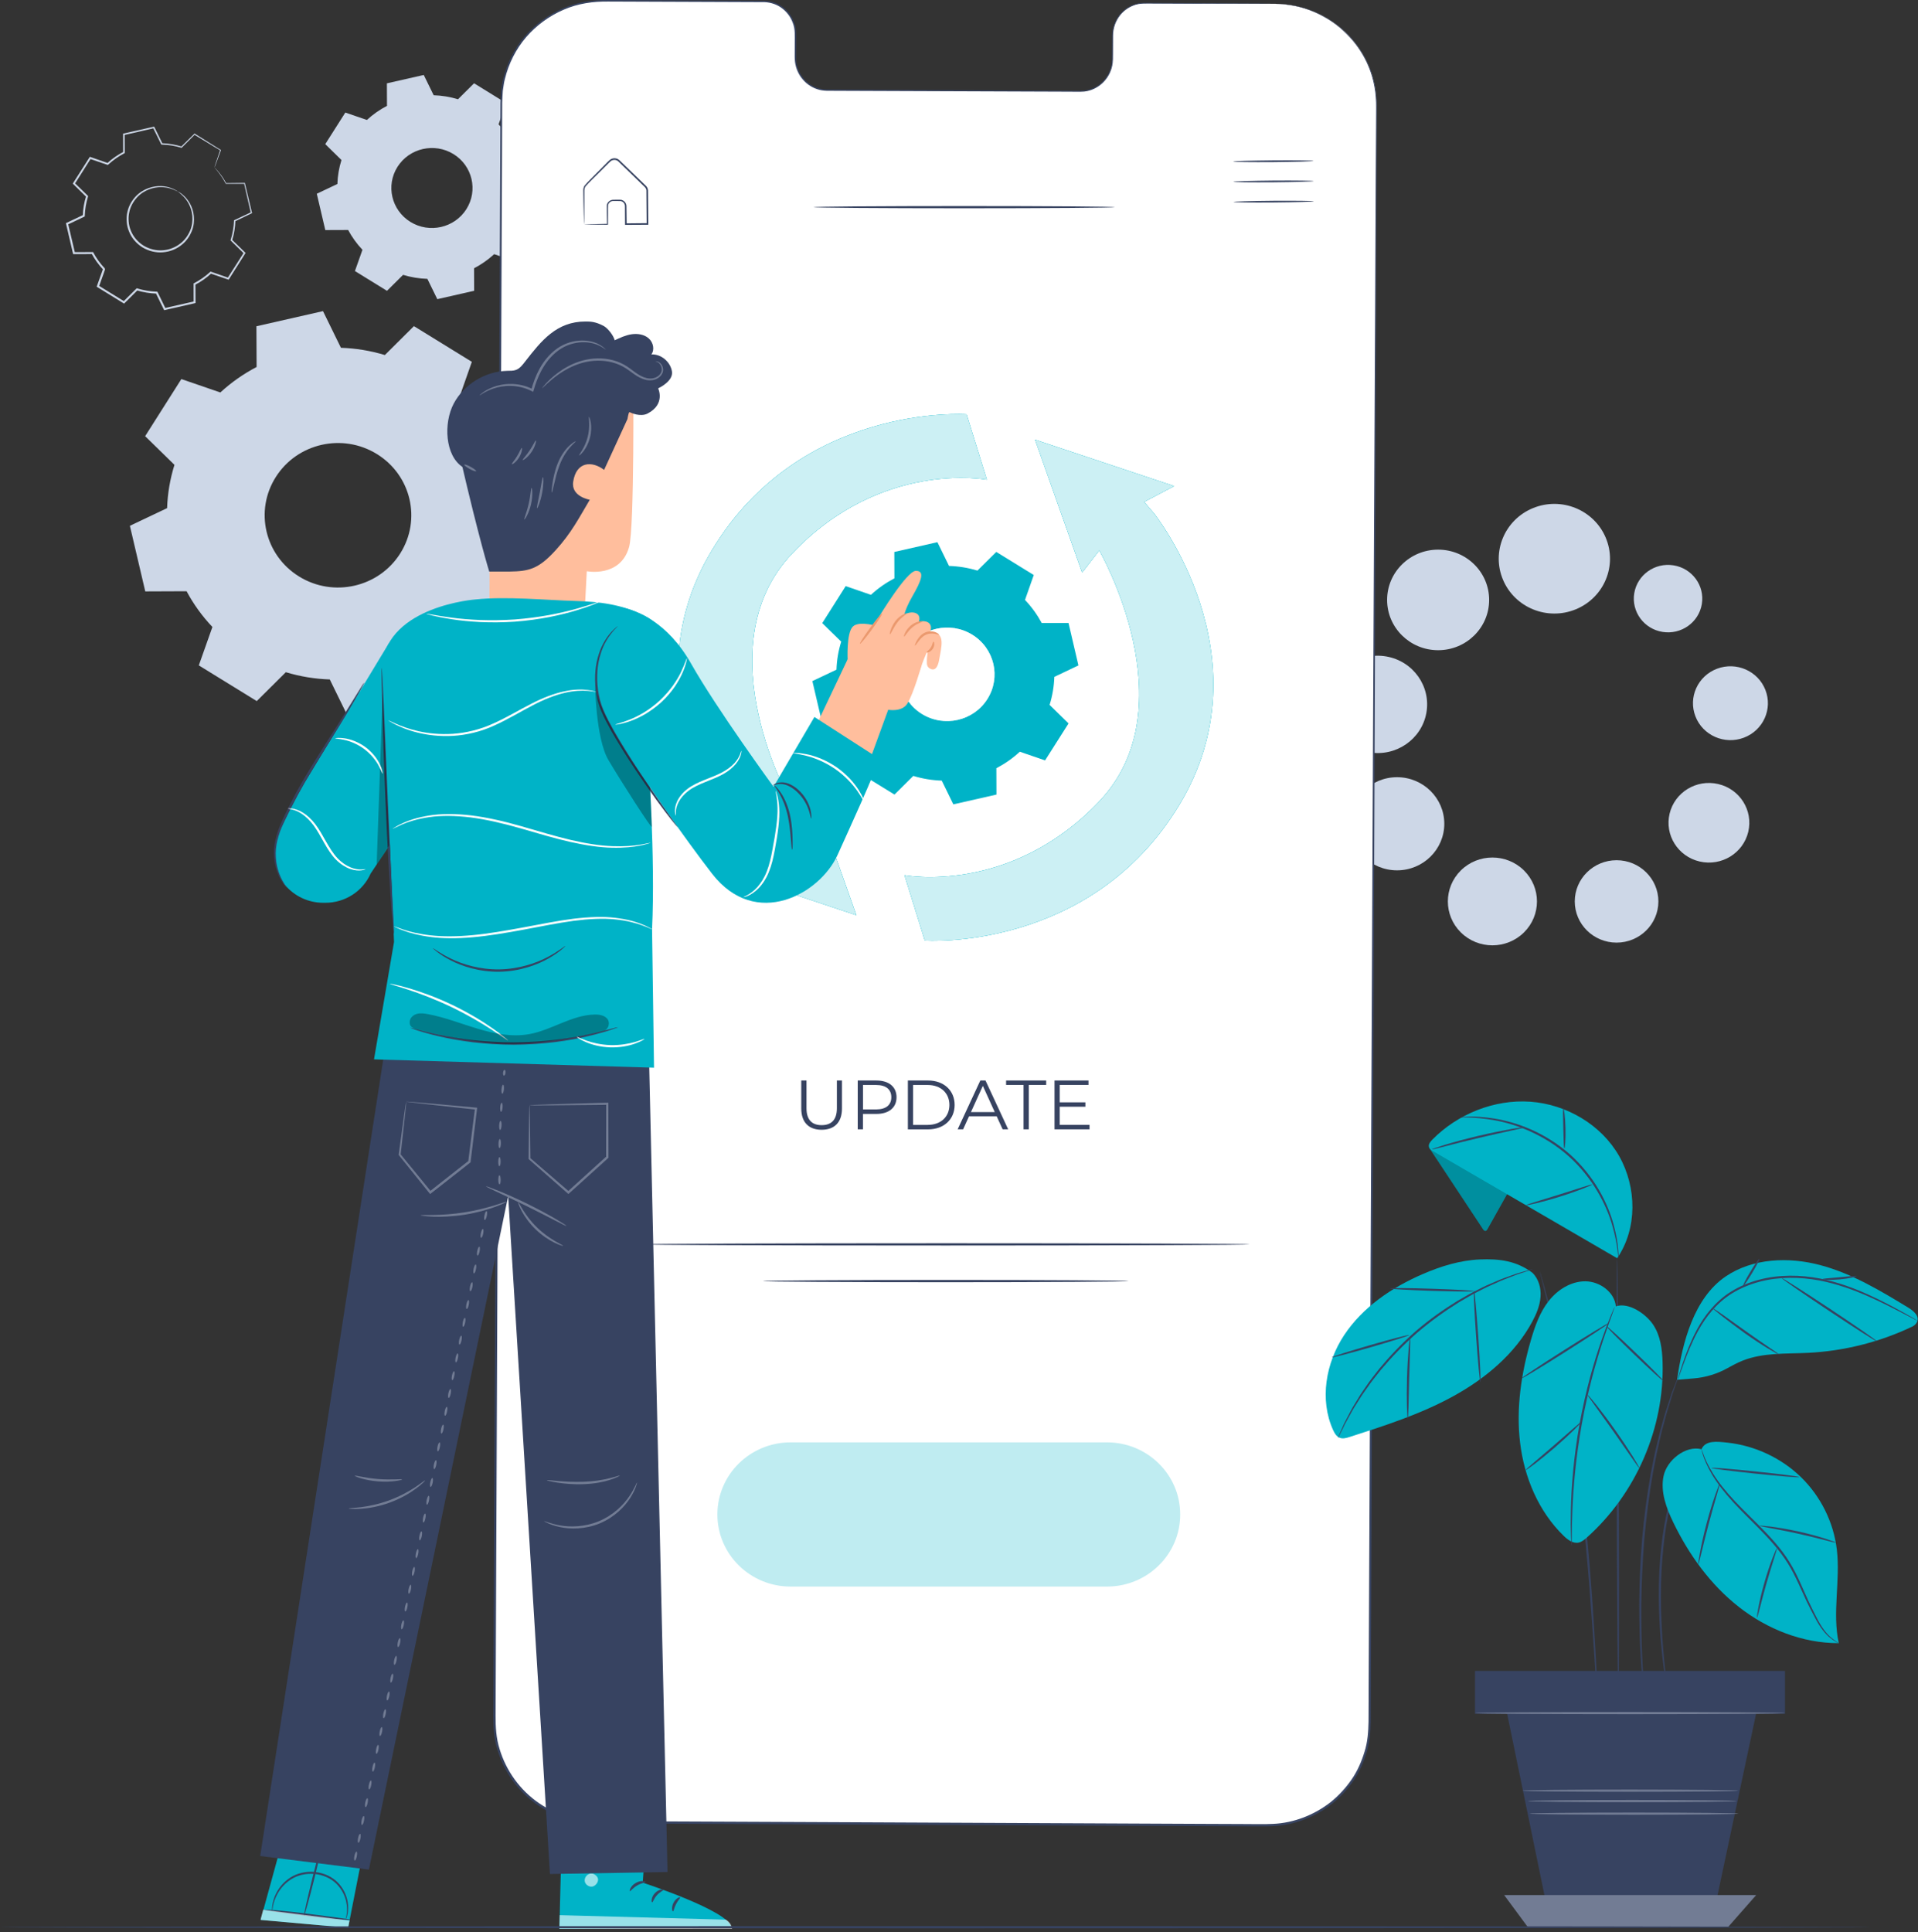 <svg width="137" height="138" viewBox="0 0 137 138" fill="none" xmlns="http://www.w3.org/2000/svg">
<rect x="0" y="0" width="137" height="138" fill="#333333" stroke="none"/>
<path d="M118.456 64.381C118.456 66.005 117.118 67.324 115.469 67.324C113.821 67.324 112.483 66.005 112.483 64.381C112.483 62.757 113.821 61.438 115.469 61.438C117.118 61.438 118.456 62.757 118.456 64.381Z" fill="#CDD7E7"/>
<path d="M108.851 66.599C110.094 65.375 110.094 63.389 108.851 62.164C107.608 60.94 105.593 60.94 104.35 62.164C103.108 63.389 103.108 65.375 104.35 66.599C105.593 67.824 107.608 67.824 108.851 66.599Z" fill="#CDD7E7"/>
<path d="M99.788 62.161C101.652 62.161 103.164 60.672 103.164 58.836C103.164 56.999 101.652 55.509 99.788 55.509C97.924 55.509 96.413 56.999 96.413 58.836C96.413 60.672 97.924 62.161 99.788 62.161Z" fill="#CDD7E7"/>
<path d="M101.882 50.922C102.226 49.033 100.951 47.226 99.033 46.887C97.116 46.548 95.282 47.804 94.938 49.694C94.594 51.583 95.869 53.39 97.787 53.729C99.704 54.068 101.538 52.811 101.882 50.922Z" fill="#CDD7E7"/>
<path d="M102.724 46.438C104.736 46.438 106.368 44.831 106.368 42.847C106.368 40.864 104.736 39.256 102.724 39.256C100.711 39.256 99.079 40.864 99.079 42.847C99.079 44.831 100.711 46.438 102.724 46.438Z" fill="#CDD7E7"/>
<path d="M112.558 43.518C114.583 42.684 115.539 40.391 114.692 38.395C113.846 36.4 111.519 35.459 109.494 36.292C107.469 37.126 106.514 39.42 107.36 41.415C108.206 43.41 110.534 44.351 112.558 43.518Z" fill="#CDD7E7"/>
<path d="M124.875 59.414C125.239 57.886 124.278 56.355 122.726 55.996C121.175 55.636 119.622 56.584 119.257 58.113C118.893 59.641 119.855 61.172 121.406 61.531C122.957 61.89 124.51 60.943 124.875 59.414Z" fill="#CDD7E7"/>
<path d="M124.56 52.687C125.941 52.166 126.631 50.641 126.102 49.281C125.574 47.921 124.026 47.24 122.646 47.761C121.266 48.282 120.575 49.807 121.104 51.167C121.632 52.527 123.18 53.208 124.56 52.687Z" fill="#CDD7E7"/>
<path d="M121.56 43.14C121.776 41.826 120.87 40.589 119.537 40.377C118.204 40.164 116.948 41.056 116.732 42.37C116.517 43.684 117.422 44.921 118.755 45.133C120.089 45.346 121.344 44.454 121.56 43.14Z" fill="#CDD7E7"/>
<path fillRule="evenodd" clipRule="evenodd" d="M32.739 28.589C33.476 29.366 34.093 30.226 34.583 31.142L37.531 31.13L38.629 35.815L35.972 37.077C35.937 38.115 35.766 39.154 35.447 40.17L37.541 42.218L34.953 46.295L32.169 45.338C31.381 46.064 30.508 46.672 29.578 47.155L29.591 50.064L24.836 51.145L23.555 48.527C22.502 48.493 21.448 48.321 20.417 48.01L18.339 50.073L14.201 47.523L15.172 44.78C14.435 44.004 13.818 43.144 13.328 42.227L10.376 42.239L9.278 37.554L11.936 36.292C11.97 35.254 12.145 34.216 12.461 33.2L10.367 31.152L12.954 27.074L15.738 28.031C16.526 27.305 17.399 26.697 18.329 26.211L18.316 23.302L23.071 22.221L24.352 24.839C25.406 24.874 26.459 25.045 27.491 25.357L29.566 23.293L33.703 25.843L32.739 28.589ZM26.918 32.427C24.466 30.915 21.236 31.65 19.702 34.066C18.168 36.482 18.914 39.665 21.366 41.177C23.818 42.688 27.048 41.953 28.582 39.537C30.116 37.121 29.373 33.938 26.918 32.427Z" fill="#CDD7E7"/>
<path fillRule="evenodd" clipRule="evenodd" d="M35.614 8.879C36.022 9.309 36.364 9.786 36.636 10.294L38.268 10.288L38.876 12.882L37.405 13.58C37.386 14.153 37.291 14.73 37.114 15.291L38.272 16.426L36.839 18.683L35.298 18.153C34.861 18.555 34.377 18.892 33.862 19.16L33.868 20.768L31.236 21.367L30.527 19.917C29.945 19.898 29.36 19.805 28.791 19.631L27.642 20.771L25.352 19.359L25.89 17.841C25.482 17.411 25.14 16.934 24.868 16.426L23.236 16.432L22.628 13.839L24.099 13.14C24.118 12.567 24.213 11.99 24.39 11.429L23.233 10.294L24.666 8.038L26.206 8.568C26.643 8.165 27.127 7.829 27.642 7.561L27.636 5.952L30.268 5.354L30.977 6.803C31.559 6.822 32.144 6.915 32.713 7.09L33.862 5.949L36.152 7.361L35.614 8.879ZM32.391 11.005C31.034 10.17 29.246 10.575 28.395 11.912C27.547 13.25 27.959 15.011 29.316 15.849C30.673 16.685 32.46 16.279 33.311 14.942C34.159 13.602 33.748 11.841 32.391 11.005Z" fill="#CDD7E7"/>
<path d="M12.704 13.677C12.708 13.674 12.752 13.698 12.837 13.748C12.923 13.798 13.04 13.886 13.173 14.016C13.438 14.272 13.777 14.746 13.846 15.422C13.881 15.756 13.85 16.133 13.701 16.504C13.552 16.872 13.309 17.24 12.945 17.514C12.768 17.654 12.565 17.77 12.344 17.857C12.122 17.944 11.885 18 11.638 18.019C11.145 18.062 10.623 17.938 10.174 17.667C9.731 17.389 9.386 16.981 9.212 16.523C9.117 16.298 9.066 16.061 9.051 15.828C9.032 15.594 9.047 15.363 9.098 15.145C9.19 14.705 9.418 14.325 9.687 14.035C9.959 13.742 10.291 13.549 10.61 13.434C11.259 13.203 11.838 13.293 12.186 13.418C12.363 13.48 12.496 13.546 12.578 13.599C12.663 13.642 12.708 13.67 12.704 13.677C12.695 13.692 12.524 13.574 12.17 13.465C11.822 13.359 11.262 13.29 10.648 13.524C10.345 13.642 10.034 13.829 9.778 14.113C9.525 14.394 9.313 14.755 9.231 15.17C9.184 15.376 9.171 15.594 9.19 15.815C9.206 16.036 9.256 16.258 9.345 16.47C9.513 16.897 9.835 17.28 10.253 17.542C10.674 17.794 11.164 17.913 11.626 17.875C11.857 17.86 12.084 17.81 12.29 17.726C12.499 17.648 12.692 17.539 12.859 17.408C13.204 17.152 13.438 16.806 13.584 16.46C13.729 16.111 13.764 15.753 13.739 15.432C13.682 14.783 13.375 14.319 13.125 14.057C12.878 13.792 12.695 13.689 12.704 13.677Z" fill="#CDD7E7"/>
<path d="M15.314 11.956C15.311 11.956 15.321 11.931 15.336 11.878C15.355 11.819 15.381 11.741 15.412 11.644C15.485 11.429 15.589 11.12 15.726 10.718L15.735 10.746C15.257 10.457 14.631 10.076 13.872 9.615L13.919 9.609C13.638 9.889 13.325 10.204 12.992 10.538L12.973 10.556L12.948 10.55C12.524 10.422 12.053 10.338 11.553 10.326H11.524L11.512 10.301C11.332 9.936 11.135 9.54 10.933 9.129L10.993 9.157C10.322 9.313 9.611 9.475 8.861 9.646L8.905 9.59C8.908 9.995 8.911 10.438 8.911 10.893V10.93L8.88 10.949C8.491 11.152 8.092 11.423 7.732 11.756L7.703 11.781L7.665 11.769C7.279 11.635 6.852 11.492 6.416 11.342L6.495 11.314C6.131 11.887 5.739 12.508 5.337 13.144L5.327 13.059C5.621 13.346 5.941 13.658 6.267 13.976L6.298 14.007L6.286 14.048C6.156 14.462 6.071 14.936 6.055 15.416V15.46L6.017 15.478C5.644 15.656 5.236 15.849 4.824 16.046L4.862 15.965C5.017 16.632 5.185 17.342 5.356 18.066L5.283 18.009C5.701 18.006 6.153 18.006 6.605 18.003H6.65L6.672 18.044C6.881 18.433 7.156 18.826 7.488 19.172C7.494 19.206 7.472 19.097 7.504 19.247V19.25L7.501 19.256L7.497 19.266L7.491 19.285L7.478 19.322L7.45 19.4L7.396 19.556L7.285 19.864C7.213 20.07 7.14 20.273 7.067 20.478L7.036 20.391C7.662 20.778 8.282 21.158 8.893 21.535L8.801 21.544C9.114 21.233 9.424 20.924 9.734 20.619L9.766 20.587L9.807 20.6C10.262 20.74 10.73 20.815 11.195 20.831H11.24L11.259 20.868C11.452 21.264 11.645 21.657 11.831 22.043L11.752 22.006C12.48 21.841 13.192 21.682 13.884 21.523L13.831 21.588C13.831 21.145 13.828 20.712 13.828 20.285V20.245L13.862 20.226C14.289 20.005 14.675 19.733 15.011 19.422L15.039 19.397L15.077 19.409C15.504 19.559 15.918 19.702 16.323 19.842L16.251 19.867C16.662 19.225 17.048 18.617 17.415 18.041L17.424 18.109C17.095 17.785 16.785 17.483 16.488 17.19L16.466 17.168L16.475 17.137C16.624 16.663 16.697 16.201 16.713 15.762V15.734L16.738 15.722C17.171 15.516 17.564 15.332 17.93 15.16L17.915 15.207C17.728 14.394 17.57 13.698 17.434 13.103L17.465 13.128C16.937 13.125 16.504 13.125 16.143 13.125H16.127L16.121 13.112C15.9 12.692 15.684 12.408 15.539 12.227C15.466 12.14 15.412 12.074 15.371 12.024C15.33 11.978 15.314 11.956 15.314 11.956C15.318 11.956 15.34 11.975 15.378 12.015C15.419 12.056 15.479 12.121 15.555 12.211C15.707 12.389 15.931 12.67 16.162 13.091L16.14 13.078C16.501 13.075 16.934 13.069 17.462 13.062H17.488L17.494 13.088C17.636 13.68 17.801 14.375 17.997 15.188L18.006 15.223L17.975 15.238C17.608 15.416 17.219 15.603 16.785 15.809L16.814 15.768C16.801 16.214 16.732 16.685 16.58 17.171L16.567 17.118C16.868 17.411 17.178 17.71 17.51 18.035L17.541 18.066L17.516 18.103C17.149 18.683 16.766 19.291 16.358 19.936L16.333 19.977L16.285 19.961C15.881 19.821 15.463 19.68 15.036 19.534L15.102 19.521C14.758 19.839 14.362 20.12 13.926 20.347L13.96 20.288C13.963 20.715 13.963 21.148 13.967 21.591V21.644L13.913 21.657C13.22 21.816 12.508 21.978 11.781 22.143L11.727 22.155L11.702 22.105C11.512 21.719 11.319 21.329 11.126 20.93L11.189 20.971C10.711 20.955 10.231 20.877 9.762 20.737L9.835 20.718C9.528 21.024 9.218 21.332 8.905 21.644L8.864 21.685L8.813 21.654C8.203 21.276 7.583 20.896 6.956 20.509L6.906 20.478L6.925 20.422C6.998 20.22 7.07 20.014 7.143 19.808L7.254 19.5L7.308 19.344L7.336 19.266L7.349 19.228L7.355 19.21L7.358 19.2L7.361 19.194V19.191C7.393 19.341 7.371 19.232 7.377 19.266C7.036 18.907 6.754 18.505 6.539 18.106L6.605 18.147C6.15 18.15 5.701 18.15 5.283 18.15H5.223L5.21 18.094C5.043 17.37 4.875 16.657 4.72 15.993L4.707 15.937L4.761 15.912C5.172 15.715 5.58 15.522 5.954 15.347L5.913 15.41C5.928 14.914 6.017 14.431 6.153 14.004L6.172 14.072C5.846 13.755 5.527 13.44 5.236 13.153L5.198 13.116L5.226 13.069C5.631 12.433 6.023 11.816 6.39 11.242L6.419 11.198L6.469 11.217C6.903 11.367 7.33 11.516 7.716 11.65L7.649 11.663C8.019 11.323 8.431 11.046 8.826 10.84L8.794 10.893C8.794 10.438 8.794 9.992 8.791 9.59V9.543L8.836 9.534C9.585 9.366 10.297 9.207 10.971 9.054L11.012 9.044L11.031 9.082C11.23 9.493 11.423 9.892 11.604 10.257L11.562 10.229C12.072 10.248 12.55 10.335 12.983 10.469L12.939 10.478C13.277 10.148 13.59 9.836 13.875 9.559L13.897 9.537L13.922 9.553C14.675 10.023 15.299 10.413 15.77 10.709L15.786 10.718L15.779 10.737C15.634 11.13 15.523 11.432 15.444 11.644C15.406 11.744 15.378 11.822 15.355 11.878C15.327 11.928 15.318 11.953 15.314 11.956Z" fill="#CDD7E7"/>
<path d="M91.041 0.27L81.741 0.226C80.494 0.22 79.479 1.258 79.472 2.542L79.466 4.203C79.46 5.488 78.444 6.526 77.198 6.52L59.068 6.438C57.822 6.432 56.816 5.388 56.819 4.101L56.825 2.439C56.831 1.155 55.822 0.107 54.576 0.101L51.305 0.086L43.165 0.048C39.123 0.03 35.829 3.246 35.813 7.23L35.317 122.903C35.301 126.884 38.559 130.126 42.602 130.145L90.478 130.363C94.521 130.381 97.814 127.165 97.83 123.181L98.327 7.508C98.342 3.527 95.081 0.285 91.041 0.27Z" fill="white"/>
<path d="M91.041 0.27C91.041 0.27 91.127 0.273 91.291 0.279C91.456 0.294 91.709 0.279 92.031 0.338C92.68 0.416 93.664 0.628 94.771 1.286C95.331 1.601 95.897 2.049 96.435 2.626C96.969 3.203 97.466 3.923 97.817 4.783C98.175 5.64 98.368 6.644 98.352 7.71C98.349 8.776 98.346 9.908 98.342 11.111C98.308 20.721 98.257 34.621 98.194 51.8C98.124 68.979 98.042 89.434 97.953 112.146C97.941 114.986 97.931 117.86 97.918 120.768C97.915 121.494 97.912 122.224 97.909 122.956C97.896 123.689 97.846 124.44 97.621 125.151C97.409 125.862 97.106 126.554 96.682 127.174C96.258 127.794 95.742 128.352 95.154 128.829C93.964 129.764 92.474 130.357 90.93 130.425C90.544 130.45 90.165 130.444 89.782 130.444L88.634 130.438C87.868 130.434 87.1 130.431 86.331 130.428C83.253 130.416 80.146 130.4 77.011 130.388C70.741 130.36 64.357 130.332 57.882 130.3C54.642 130.285 51.381 130.272 48.097 130.257C46.455 130.251 44.807 130.241 43.156 130.235C41.498 130.313 39.787 129.873 38.407 128.923C37.022 127.978 36.003 126.554 35.532 124.973C35.279 124.184 35.235 123.349 35.238 122.539C35.241 121.728 35.244 120.918 35.247 120.107C35.26 116.872 35.276 113.655 35.288 110.463C35.317 104.079 35.342 97.788 35.371 91.61C35.424 79.25 35.478 67.327 35.529 55.968C35.579 44.609 35.63 33.817 35.674 23.717C35.696 18.667 35.719 13.789 35.741 9.101C35.744 8.515 35.747 7.932 35.75 7.352C35.757 7.062 35.779 6.769 35.794 6.479C35.848 6.192 35.87 5.902 35.946 5.622C36.218 4.496 36.753 3.443 37.493 2.579C38.243 1.719 39.179 1.039 40.211 0.594C41.242 0.142 42.371 -0.017 43.46 0.001C45.639 0.011 47.765 0.023 49.84 0.033C50.878 0.039 51.9 0.042 52.909 0.048C53.415 0.051 53.915 0.054 54.411 0.054C54.914 0.033 55.433 0.17 55.841 0.453C56.253 0.737 56.566 1.149 56.727 1.61C56.911 2.071 56.866 2.567 56.87 3.031C56.87 3.265 56.866 3.499 56.866 3.733C56.866 3.967 56.857 4.197 56.885 4.422C56.942 4.871 57.132 5.301 57.429 5.637C57.72 5.977 58.122 6.223 58.552 6.329C58.771 6.382 58.989 6.401 59.214 6.395C59.438 6.395 59.663 6.398 59.887 6.398C60.783 6.401 61.662 6.407 62.529 6.41C65.99 6.429 69.213 6.445 72.181 6.46C73.664 6.47 75.082 6.476 76.436 6.482C76.771 6.479 77.112 6.501 77.432 6.473C77.755 6.438 78.065 6.329 78.334 6.164C78.874 5.837 79.241 5.288 79.368 4.708C79.438 4.419 79.425 4.122 79.428 3.833C79.431 3.539 79.431 3.253 79.434 2.969C79.441 2.688 79.422 2.405 79.475 2.131C79.523 1.856 79.621 1.594 79.754 1.361C80.02 0.887 80.447 0.531 80.921 0.351C81.402 0.148 81.911 0.21 82.373 0.204C84.249 0.217 85.837 0.226 87.122 0.232C88.403 0.241 89.383 0.248 90.041 0.254C90.706 0.26 91.041 0.27 91.041 0.27C91.041 0.27 90.703 0.273 90.048 0.273C89.39 0.273 88.409 0.27 87.128 0.266C85.844 0.263 84.255 0.257 82.38 0.254C81.915 0.263 81.412 0.201 80.947 0.4C80.481 0.578 80.064 0.927 79.808 1.389C79.678 1.619 79.586 1.872 79.539 2.14C79.488 2.408 79.504 2.685 79.501 2.969C79.501 3.253 79.498 3.539 79.498 3.833C79.495 4.122 79.507 4.425 79.438 4.724C79.308 5.319 78.931 5.88 78.375 6.22C78.099 6.392 77.78 6.504 77.445 6.541C77.109 6.569 76.777 6.548 76.439 6.551C75.085 6.544 73.667 6.541 72.184 6.535C69.216 6.523 65.996 6.51 62.532 6.498C61.665 6.495 60.786 6.491 59.891 6.488C59.666 6.488 59.441 6.485 59.217 6.485C58.992 6.488 58.755 6.473 58.53 6.417C58.081 6.304 57.66 6.049 57.357 5.693C57.047 5.344 56.847 4.895 56.787 4.428C56.756 4.191 56.765 3.957 56.765 3.727C56.765 3.493 56.768 3.259 56.768 3.025C56.765 2.554 56.809 2.078 56.629 1.638C56.474 1.195 56.173 0.806 55.781 0.535C55.386 0.263 54.902 0.132 54.408 0.154C53.912 0.151 53.409 0.151 52.906 0.148C51.897 0.145 50.872 0.139 49.837 0.136C47.765 0.126 45.636 0.117 43.456 0.111C42.374 0.095 41.27 0.251 40.255 0.697C39.243 1.133 38.319 1.803 37.585 2.651C36.854 3.502 36.332 4.537 36.063 5.644C35.987 5.918 35.965 6.205 35.915 6.485C35.899 6.772 35.877 7.056 35.87 7.346C35.867 7.925 35.867 8.508 35.864 9.094C35.845 13.783 35.826 18.661 35.807 23.711C35.766 33.811 35.722 44.605 35.678 55.965C35.63 67.324 35.579 79.247 35.529 91.607C35.504 97.788 35.475 104.079 35.45 110.459C35.437 113.651 35.421 116.865 35.409 120.104C35.405 120.915 35.402 121.725 35.399 122.535C35.396 123.343 35.44 124.15 35.687 124.923C36.149 126.466 37.145 127.86 38.499 128.785C39.853 129.714 41.508 130.145 43.156 130.07C44.807 130.076 46.455 130.085 48.097 130.092C51.381 130.107 54.642 130.123 57.882 130.135C64.357 130.166 70.741 130.194 77.011 130.223C80.146 130.238 83.253 130.251 86.331 130.266C87.1 130.269 87.868 130.272 88.634 130.275L89.782 130.282C90.165 130.285 90.548 130.288 90.921 130.266C92.43 130.201 93.885 129.621 95.052 128.708C95.628 128.24 96.134 127.691 96.549 127.087C96.966 126.479 97.26 125.802 97.469 125.107C97.691 124.409 97.741 123.683 97.754 122.956C97.757 122.224 97.76 121.497 97.763 120.768C97.776 117.86 97.789 114.986 97.801 112.146C97.906 89.434 98.001 68.979 98.077 51.8C98.162 34.621 98.228 20.721 98.276 11.111C98.282 9.911 98.289 8.776 98.295 7.71C98.311 6.647 98.124 5.656 97.773 4.802C97.425 3.945 96.935 3.228 96.406 2.654C95.875 2.081 95.312 1.629 94.758 1.314C93.66 0.656 92.68 0.438 92.034 0.357C91.712 0.291 91.459 0.307 91.294 0.288C91.127 0.276 91.041 0.27 91.041 0.27Z" fill="#374361"/>
<path d="M82.446 36.688L81.728 35.846L83.87 34.718L73.933 31.404L77.293 40.893L78.517 39.312C78.517 39.312 84.945 50.46 78.517 57.236C72.133 63.966 64.607 62.508 64.607 62.508L66.059 67.177C66.059 67.177 77.906 68.006 84.249 57.461C90.592 46.918 82.446 36.688 82.446 36.688Z" fill="#00B3C7"/>
<path d="M52.653 60.079L53.371 60.921L51.232 62.049L61.169 65.363L57.806 55.874L56.582 57.455C56.582 57.455 50.154 46.307 56.582 39.531C62.965 32.801 70.491 34.26 70.491 34.26L69.039 29.59C69.039 29.59 57.192 28.761 50.849 39.306C44.504 49.849 52.653 60.079 52.653 60.079Z" fill="#00B3C7"/>
<path d="M82.446 36.688L81.728 35.846L83.87 34.718L73.933 31.404L77.293 40.893L78.517 39.312C78.517 39.312 84.945 50.46 78.517 57.236C72.133 63.966 64.607 62.508 64.607 62.508L66.059 67.177C66.059 67.177 77.906 68.006 84.249 57.461C90.592 46.918 82.446 36.688 82.446 36.688Z" fill="#00B3C7"/>
<path d="M52.653 60.079L53.371 60.921L51.232 62.049L61.169 65.363L57.806 55.874L56.582 57.455C56.582 57.455 50.154 46.307 56.582 39.531C62.965 32.801 70.491 34.26 70.491 34.26L69.039 29.59C69.039 29.59 57.192 28.761 50.849 39.306C44.504 49.849 52.653 60.079 52.653 60.079Z" fill="#00B3C7"/>
<g opacity="0.8">
<path d="M82.446 36.688L81.728 35.846L83.87 34.718L73.933 31.404L77.293 40.893L78.517 39.312C78.517 39.312 84.945 50.46 78.517 57.236C72.133 63.966 64.607 62.508 64.607 62.508L66.059 67.177C66.059 67.177 77.906 68.006 84.249 57.461C90.592 46.918 82.446 36.688 82.446 36.688Z" fill="white"/>
</g>
<g opacity="0.8">
<path d="M52.653 60.079L53.371 60.921L51.232 62.049L61.169 65.363L57.806 55.874L56.582 57.455C56.582 57.455 50.154 46.307 56.582 39.531C62.965 32.801 70.491 34.26 70.491 34.26L69.039 29.59C69.039 29.59 57.192 28.761 50.849 39.306C44.504 49.849 52.653 60.079 52.653 60.079Z" fill="white"/>
</g>
<path fillRule="evenodd" clipRule="evenodd" d="M73.215 42.847C73.693 43.349 74.091 43.907 74.411 44.499L76.322 44.493L77.03 47.526L75.309 48.343C75.287 49.013 75.176 49.687 74.971 50.344L76.325 51.669L74.648 54.309L72.845 53.689C72.336 54.16 71.769 54.553 71.168 54.867L71.175 56.75L68.097 57.448L67.268 55.753C66.588 55.731 65.904 55.622 65.237 55.416L63.892 56.75L61.213 55.101L61.842 53.324C61.365 52.822 60.966 52.264 60.647 51.672L58.736 51.678L58.027 48.645L59.748 47.829C59.77 47.158 59.881 46.485 60.087 45.827L58.733 44.503L60.406 41.862L62.209 42.483C62.719 42.012 63.285 41.619 63.886 41.304L63.88 39.422L66.958 38.723L67.787 40.419C68.467 40.441 69.15 40.55 69.817 40.753L71.162 39.419L73.841 41.068L73.215 42.847ZM69.447 45.332C67.859 44.353 65.768 44.83 64.778 46.392C63.785 47.956 64.269 50.017 65.854 50.993C67.442 51.971 69.533 51.495 70.523 49.933C71.516 48.371 71.035 46.311 69.447 45.332Z" fill="#00B3C7"/>
<g opacity="0.6">
<path fillRule="evenodd" clipRule="evenodd" d="M69.447 45.332C67.859 44.353 65.768 44.83 64.778 46.392C63.785 47.956 64.269 50.017 65.854 50.993C67.442 51.971 69.533 51.495 70.523 49.933C71.516 48.371 71.035 46.311 69.447 45.332Z" fill="white"/>
</g>
<path d="M57.233 79.169V77.171H57.607V79.153C57.607 79.98 58.002 80.36 58.688 80.36C59.381 80.36 59.777 79.983 59.777 79.153V77.171H60.141V79.169C60.141 80.17 59.593 80.69 58.688 80.69C57.784 80.69 57.233 80.173 57.233 79.169Z" fill="#374361"/>
<path d="M64.038 78.368C64.038 79.11 63.491 79.559 62.592 79.559H61.64V80.659H61.267V77.171H62.592C63.494 77.171 64.038 77.62 64.038 78.368ZM63.665 78.368C63.665 77.81 63.291 77.492 62.583 77.492H61.643V79.238H62.583C63.291 79.234 63.665 78.916 63.665 78.368Z" fill="#374361"/>
<path d="M64.848 77.171H66.29C67.423 77.171 68.188 77.888 68.188 78.916C68.188 79.942 67.426 80.662 66.29 80.662H64.848V77.171ZM66.268 80.341C67.208 80.341 67.815 79.752 67.815 78.916C67.815 78.078 67.208 77.492 66.268 77.492H65.221V80.344H66.268V80.341Z" fill="#374361"/>
<path d="M71.19 79.727H69.216L68.793 80.659H68.403L70.023 77.171H70.393L72.013 80.659H71.618L71.19 79.727ZM71.054 79.428L70.203 77.554L69.353 79.428H71.054Z" fill="#374361"/>
<path d="M73.108 77.489H71.864V77.171H74.727V77.489H73.484V80.659H73.111V77.489H73.108Z" fill="#374361"/>
<path d="M77.824 80.341V80.659H75.322V77.171H77.748V77.489H75.695V78.73H77.527V79.044H75.695V80.341H77.824Z" fill="#374361"/>
<path d="M93.816 11.492C93.816 11.526 92.534 11.56 90.953 11.576C89.371 11.588 88.09 11.572 88.087 11.538C88.087 11.504 89.368 11.47 90.949 11.454C92.534 11.442 93.816 11.457 93.816 11.492Z" fill="#374361"/>
<path d="M93.828 12.935C93.828 12.969 92.547 13.003 90.965 13.019C89.383 13.031 88.102 13.016 88.099 12.982C88.099 12.947 89.38 12.913 90.962 12.897C92.547 12.885 93.828 12.904 93.828 12.935Z" fill="#374361"/>
<path d="M93.841 14.378C93.841 14.412 92.56 14.447 90.978 14.462C89.396 14.475 88.115 14.459 88.112 14.425C88.112 14.39 89.393 14.356 90.975 14.341C92.556 14.331 93.841 14.347 93.841 14.378Z" fill="#374361"/>
<path d="M41.72 16.027C41.723 16.024 41.764 16.021 41.84 16.021C41.935 16.018 42.042 16.015 42.172 16.011C42.485 16.005 42.893 15.996 43.396 15.983L43.361 16.018C43.358 15.75 43.352 15.46 43.346 15.145C43.349 14.983 43.333 14.83 43.349 14.643C43.38 14.456 43.551 14.291 43.76 14.272C43.956 14.269 44.13 14.259 44.345 14.269C44.567 14.294 44.753 14.506 44.747 14.733C44.75 15.142 44.757 15.566 44.763 16.008L44.706 15.952C45.203 15.946 45.718 15.943 46.25 15.937L46.19 15.996C46.183 15.385 46.177 14.749 46.174 14.101C46.174 13.938 46.171 13.776 46.171 13.617C46.171 13.468 46.079 13.368 45.952 13.259C45.725 13.038 45.5 12.819 45.279 12.604C45.057 12.389 44.842 12.177 44.627 11.972C44.519 11.869 44.415 11.766 44.31 11.666C44.203 11.563 44.118 11.457 43.991 11.432C43.871 11.401 43.735 11.426 43.637 11.498C43.542 11.576 43.444 11.685 43.349 11.775C43.159 11.965 42.976 12.146 42.795 12.327C42.447 12.682 42.084 13.009 41.821 13.318C41.71 13.49 41.751 13.695 41.742 13.886C41.742 14.072 41.742 14.253 41.742 14.422C41.739 14.749 41.739 15.039 41.736 15.285C41.732 15.506 41.732 15.687 41.729 15.837C41.723 15.955 41.723 16.024 41.72 16.027C41.717 16.03 41.713 15.968 41.71 15.843C41.707 15.697 41.701 15.516 41.694 15.301C41.688 15.051 41.682 14.761 41.675 14.431C41.672 14.259 41.669 14.076 41.666 13.886C41.666 13.789 41.663 13.689 41.663 13.586C41.663 13.477 41.691 13.368 41.748 13.268C42.033 12.922 42.374 12.62 42.726 12.252C42.903 12.071 43.086 11.887 43.276 11.697C43.374 11.601 43.456 11.507 43.574 11.407C43.697 11.314 43.868 11.28 44.02 11.32C44.184 11.354 44.292 11.488 44.39 11.582C44.494 11.682 44.598 11.784 44.706 11.887C44.918 12.093 45.136 12.305 45.358 12.517C45.579 12.732 45.804 12.95 46.035 13.172C46.088 13.228 46.155 13.278 46.206 13.356C46.256 13.43 46.285 13.521 46.288 13.611C46.288 13.773 46.291 13.932 46.291 14.098C46.297 14.746 46.3 15.379 46.307 15.993V16.052H46.247C45.715 16.055 45.2 16.058 44.703 16.061H44.646V16.005C44.643 15.562 44.643 15.139 44.639 14.73C44.646 14.546 44.5 14.384 44.326 14.362C44.149 14.353 43.94 14.359 43.766 14.359C43.602 14.372 43.463 14.503 43.434 14.655C43.419 14.808 43.431 14.986 43.428 15.142C43.428 15.457 43.428 15.75 43.428 16.015V16.049H43.393C42.884 16.046 42.466 16.043 42.15 16.04C42.023 16.036 41.919 16.036 41.827 16.033C41.755 16.03 41.717 16.03 41.72 16.027Z" fill="#374361"/>
<path d="M79.634 14.796C79.634 14.839 74.813 14.877 68.868 14.877C62.921 14.877 58.103 14.839 58.103 14.796C58.103 14.752 62.921 14.715 68.868 14.715C74.813 14.715 79.634 14.752 79.634 14.796Z" fill="#374361"/>
<path d="M79.074 113.315H56.468C53.58 113.315 51.242 111.008 51.242 108.165C51.242 105.319 53.583 103.016 56.468 103.016H79.074C81.962 103.016 84.3 105.322 84.3 108.165C84.303 111.008 81.962 113.315 79.074 113.315Z" fill="#BFECF1"/>
<path d="M89.254 88.876C89.254 88.92 79.536 88.957 67.549 88.957C55.56 88.957 45.842 88.92 45.842 88.876C45.842 88.832 55.56 88.795 67.549 88.795C79.536 88.795 89.254 88.829 89.254 88.876Z" fill="#374361"/>
<path d="M80.605 91.498C80.605 91.541 74.759 91.579 67.549 91.579C60.337 91.579 54.491 91.541 54.491 91.498C54.491 91.454 60.337 91.416 67.549 91.416C74.759 91.416 80.605 91.451 80.605 91.498Z" fill="#374361"/>
<path d="M20.54 130.12L18.617 137.124L24.865 137.685L26.178 131.017L20.54 130.12Z" fill="#00B3C7"/>
<path d="M25.045 137.115C25.042 137.136 24.694 137.13 24.131 137.083C23.568 137.04 22.793 136.956 21.939 136.847C21.116 136.737 20.373 136.641 19.756 136.557C19.199 136.479 18.851 136.426 18.854 136.404C18.857 136.382 19.205 136.391 19.768 136.438C20.332 136.485 21.107 136.569 21.961 136.678C22.783 136.787 23.527 136.884 24.143 136.965C24.7 137.04 25.048 137.09 25.045 137.115Z" fill="#374361"/>
<g opacity="0.6">
<path d="M18.617 137.124L24.865 137.685L24.966 137.171L18.797 136.398L18.623 137.052" fill="white"/>
</g>
<path d="M21.72 136.812C21.682 136.803 21.948 135.603 22.315 134.128C22.682 132.657 23.011 131.469 23.052 131.479C23.09 131.488 22.824 132.688 22.457 134.163C22.09 135.634 21.758 136.822 21.72 136.812Z" fill="#374361"/>
<path d="M24.7 137.068C24.662 137.065 24.9 136.566 24.716 135.765C24.621 135.375 24.412 134.923 24.033 134.546C23.656 134.169 23.096 133.904 22.48 133.842C21.86 133.782 21.259 133.929 20.806 134.216C20.347 134.499 20.034 134.883 19.835 135.235C19.436 135.952 19.477 136.491 19.439 136.485C19.433 136.485 19.43 136.454 19.43 136.391C19.427 136.329 19.433 136.242 19.446 136.123C19.471 135.893 19.55 135.559 19.743 135.185C19.939 134.817 20.259 134.406 20.733 134.103C21.205 133.795 21.844 133.636 22.492 133.698C23.141 133.764 23.735 134.047 24.128 134.453C24.526 134.855 24.732 135.335 24.817 135.743C24.9 136.155 24.871 136.501 24.82 136.725C24.795 136.837 24.77 136.924 24.745 136.981C24.719 137.04 24.703 137.071 24.7 137.068Z" fill="#374361"/>
<path d="M46.329 128.24L45.911 134.462C45.911 134.462 52.194 136.516 52.232 137.673L39.955 137.76L40.201 128.04L46.329 128.24Z" fill="#00B3C7"/>
<g opacity="0.6">
<path d="M42.134 133.826C41.894 133.882 41.723 134.141 41.77 134.378C41.818 134.615 42.084 134.789 42.324 134.739C42.564 134.686 42.779 134.384 42.707 134.15C42.631 133.92 42.308 133.729 42.09 133.838" fill="white"/>
</g>
<g opacity="0.6">
<path d="M39.955 137.763L39.98 136.784L51.836 137.105C51.836 137.105 52.232 137.274 52.292 137.763H39.955Z" fill="white"/>
</g>
<path d="M46.114 134.406C46.111 134.465 45.81 134.484 45.51 134.665C45.203 134.839 45.044 135.088 44.991 135.064C44.937 135.051 45.035 134.699 45.405 134.487C45.766 134.272 46.126 134.353 46.114 134.406Z" fill="#374361"/>
<path d="M47.382 134.97C47.395 135.026 47.132 135.12 46.92 135.363C46.702 135.6 46.642 135.868 46.582 135.865C46.525 135.871 46.493 135.525 46.762 135.229C47.031 134.926 47.382 134.914 47.382 134.97Z" fill="#374361"/>
<path d="M48.069 136.51C48.015 136.522 47.939 136.223 48.104 135.905C48.265 135.584 48.553 135.466 48.575 135.516C48.606 135.565 48.42 135.734 48.29 135.996C48.151 136.257 48.129 136.507 48.069 136.51Z" fill="#374361"/>
<path d="M46.047 132.978C46.022 133.031 45.747 132.941 45.408 132.953C45.07 132.959 44.801 133.062 44.772 133.012C44.738 132.969 45.003 132.757 45.402 132.747C45.804 132.738 46.079 132.934 46.047 132.978Z" fill="#374361"/>
<path d="M46.107 131.722C46.107 131.747 45.87 131.775 45.494 131.7C45.307 131.663 45.086 131.594 44.858 131.485C44.744 131.432 44.627 131.367 44.51 131.289C44.453 131.251 44.39 131.214 44.33 131.142C44.266 131.08 44.231 130.921 44.311 130.827C44.377 130.737 44.488 130.699 44.576 130.699C44.668 130.699 44.741 130.718 44.807 130.737C44.943 130.774 45.07 130.821 45.187 130.877C45.418 130.989 45.604 131.126 45.744 131.261C46.019 131.529 46.111 131.753 46.088 131.762C46.06 131.781 45.927 131.591 45.645 131.37C45.503 131.257 45.323 131.142 45.108 131.049C45 131.002 44.883 130.961 44.76 130.93C44.63 130.893 44.519 130.89 44.485 130.946C44.472 130.968 44.469 130.977 44.497 131.014C44.526 131.049 44.576 131.086 44.63 131.123C44.738 131.195 44.845 131.261 44.95 131.317C45.161 131.429 45.364 131.504 45.538 131.56C45.88 131.666 46.111 131.691 46.107 131.722Z" fill="#374361"/>
<path d="M46.028 131.806C46.006 131.815 45.895 131.6 45.883 131.217C45.88 131.027 45.905 130.799 45.987 130.556C46.028 130.434 46.085 130.313 46.155 130.194C46.231 130.076 46.322 129.92 46.557 129.901C46.677 129.901 46.775 129.998 46.806 130.079C46.844 130.163 46.851 130.232 46.864 130.304C46.883 130.447 46.876 130.584 46.851 130.712C46.803 130.968 46.69 131.179 46.569 131.329C46.319 131.635 46.066 131.697 46.063 131.678C46.044 131.647 46.256 131.541 46.449 131.245C46.544 131.098 46.629 130.905 46.661 130.681C46.677 130.569 46.677 130.45 46.661 130.332C46.645 130.204 46.601 130.098 46.55 130.11C46.49 130.107 46.383 130.201 46.329 130.304C46.262 130.41 46.209 130.519 46.167 130.628C46.085 130.843 46.044 131.052 46.032 131.229C46.003 131.572 46.06 131.797 46.028 131.806Z" fill="#374361"/>
<path d="M46.329 74.194L27.623 74.057L18.585 132.56L26.349 133.53L36.297 85.425L39.274 133.701L39.284 133.845L47.68 133.701L46.329 74.194Z" fill="#374361"/>
<path d="M37.822 78.935C37.816 78.929 37.952 78.923 38.208 78.91C38.49 78.901 38.866 78.885 39.334 78.87C40.337 78.842 41.726 78.804 43.377 78.757L43.453 78.754V78.832C43.456 79.989 43.46 81.282 43.463 82.654V82.691L43.434 82.716C43.21 82.919 42.972 83.137 42.729 83.355C42.008 84.007 41.312 84.637 40.654 85.229L40.6 85.279L40.543 85.229C39.515 84.325 38.575 83.502 37.775 82.797L37.753 82.779V82.751C37.769 81.588 37.778 80.634 37.788 79.948C37.794 79.637 37.8 79.384 37.803 79.194C37.813 79.019 37.816 78.932 37.822 78.935C37.829 78.938 37.832 79.035 37.838 79.216C37.841 79.412 37.848 79.668 37.854 79.986C37.864 80.662 37.873 81.603 37.889 82.751L37.867 82.701C38.673 83.396 39.619 84.213 40.654 85.107H40.543C41.201 84.512 41.897 83.879 42.615 83.228C42.855 83.009 43.096 82.794 43.32 82.592L43.292 82.654C43.295 81.282 43.298 79.989 43.301 78.832L43.377 78.907C41.748 78.923 40.372 78.935 39.382 78.945C38.907 78.945 38.525 78.945 38.24 78.948C38.117 78.948 38.015 78.945 37.933 78.945C37.864 78.941 37.825 78.938 37.822 78.935Z" fill="#727C94"/>
<path d="M29.018 78.683C29.012 78.677 29.132 78.683 29.363 78.701C29.616 78.723 29.952 78.748 30.369 78.782C31.271 78.864 32.52 78.976 34.007 79.107L34.083 79.113L34.074 79.188C33.938 80.319 33.779 81.607 33.615 82.981L33.612 83.016L33.583 83.037C33.327 83.24 33.052 83.455 32.777 83.673C32.087 84.213 31.423 84.736 30.787 85.232L30.72 85.282L30.67 85.216C29.866 84.216 29.129 83.296 28.493 82.507L28.474 82.486L28.477 82.458C28.636 81.311 28.765 80.366 28.857 79.68C28.901 79.372 28.939 79.122 28.968 78.932C28.996 78.764 29.012 78.677 29.018 78.683C29.022 78.689 29.015 78.786 29 78.963C28.98 79.16 28.955 79.415 28.92 79.73C28.844 80.406 28.74 81.339 28.617 82.473L28.601 82.423C29.243 83.209 29.986 84.119 30.799 85.114L30.682 85.101C31.315 84.602 31.983 84.079 32.669 83.536C32.944 83.318 33.219 83.106 33.476 82.903L33.444 82.96C33.618 81.585 33.783 80.297 33.925 79.169L33.991 79.25C32.527 79.088 31.296 78.954 30.407 78.857C29.983 78.807 29.645 78.767 29.389 78.736C29.151 78.708 29.022 78.689 29.018 78.683Z" fill="#727C94"/>
<path d="M40.464 87.561C40.451 87.582 40.132 87.42 39.616 87.155C39.1 86.89 38.389 86.522 37.598 86.133C36.804 85.743 36.079 85.403 35.554 85.157C35.029 84.911 34.706 84.755 34.716 84.733C34.725 84.711 35.067 84.83 35.605 85.048C36.142 85.266 36.88 85.59 37.674 85.98C38.468 86.373 39.173 86.756 39.676 87.049C40.176 87.345 40.473 87.542 40.464 87.561Z" fill="#727C94"/>
<path d="M40.223 88.982C40.217 89.001 39.964 88.932 39.584 88.745C39.208 88.561 38.711 88.24 38.249 87.794C37.788 87.345 37.459 86.862 37.262 86.494C37.066 86.124 36.993 85.877 37.013 85.871C37.063 85.843 37.459 86.806 38.367 87.676C39.268 88.555 40.249 88.932 40.223 88.982Z" fill="#727C94"/>
<path d="M45.503 105.887C45.513 105.89 45.487 105.999 45.418 106.192C45.348 106.385 45.225 106.656 45.029 106.965C44.643 107.585 43.906 108.358 42.846 108.801C41.786 109.241 40.707 109.222 39.986 109.063C39.622 108.985 39.341 108.882 39.151 108.798C38.961 108.714 38.866 108.655 38.869 108.645C38.882 108.614 39.293 108.823 40.008 108.948C40.717 109.075 41.758 109.072 42.776 108.648C43.795 108.224 44.523 107.492 44.924 106.903C45.336 106.31 45.472 105.874 45.503 105.887Z" fill="#727C94"/>
<path d="M44.273 105.388C44.282 105.406 44.02 105.553 43.558 105.699C43.099 105.849 42.435 105.977 41.698 106.002C40.961 106.033 40.293 105.964 39.819 105.893C39.344 105.818 39.056 105.74 39.059 105.718C39.069 105.662 40.239 105.883 41.691 105.83C42.416 105.805 43.064 105.699 43.526 105.581C43.985 105.472 44.263 105.363 44.273 105.388Z" fill="#727C94"/>
<path d="M30.366 105.737C30.379 105.749 30.151 105.996 29.714 106.317C29.281 106.641 28.629 107.027 27.851 107.314C27.07 107.601 26.32 107.726 25.779 107.763C25.235 107.797 24.9 107.763 24.903 107.744C24.903 107.716 25.238 107.71 25.77 107.645C26.301 107.579 27.029 107.436 27.794 107.158C28.557 106.878 29.205 106.516 29.648 106.223C30.091 105.927 30.347 105.715 30.366 105.737Z" fill="#727C94"/>
<path d="M28.724 105.665C28.734 105.706 27.968 105.883 27.01 105.805C26.051 105.734 25.32 105.441 25.339 105.4C25.355 105.35 26.089 105.565 27.026 105.637C27.956 105.712 28.718 105.615 28.724 105.665Z" fill="#727C94"/>
<path d="M36.187 85.831C36.196 85.849 35.88 86.011 35.345 86.204C34.811 86.401 34.048 86.619 33.188 86.756C32.324 86.89 31.533 86.918 30.961 86.897C30.391 86.875 30.04 86.819 30.043 86.8C30.047 86.775 30.398 86.787 30.964 86.778C31.53 86.769 32.312 86.725 33.163 86.591C34.014 86.457 34.77 86.257 35.31 86.092C35.845 85.927 36.177 85.805 36.187 85.831Z" fill="#727C94"/>
<path d="M35.674 83.941C35.722 83.941 35.763 84.085 35.763 84.266C35.766 84.443 35.728 84.59 35.681 84.59C35.633 84.59 35.592 84.446 35.592 84.266C35.592 84.088 35.627 83.941 35.674 83.941Z" fill="#727C94"/>
<path d="M35.678 82.645C35.725 82.645 35.763 82.791 35.76 82.969C35.76 83.147 35.719 83.293 35.671 83.293C35.624 83.293 35.586 83.147 35.589 82.969C35.592 82.788 35.63 82.645 35.678 82.645Z" fill="#727C94"/>
<path d="M35.703 81.351C35.75 81.351 35.785 81.498 35.779 81.678C35.776 81.856 35.731 82.002 35.684 81.999C35.636 81.999 35.602 81.853 35.608 81.672C35.614 81.491 35.658 81.348 35.703 81.351Z" fill="#727C94"/>
<path d="M35.757 80.054C35.804 80.057 35.836 80.204 35.826 80.382C35.817 80.559 35.772 80.703 35.725 80.703C35.678 80.7 35.646 80.553 35.655 80.375C35.665 80.195 35.709 80.051 35.757 80.054Z" fill="#727C94"/>
<path d="M35.836 78.761C35.883 78.764 35.912 78.91 35.899 79.088C35.886 79.266 35.839 79.409 35.791 79.406C35.744 79.403 35.715 79.256 35.728 79.079C35.741 78.901 35.788 78.757 35.836 78.761Z" fill="#727C94"/>
<path d="M35.937 77.47C35.984 77.473 36.01 77.623 35.994 77.8C35.978 77.978 35.927 78.118 35.88 78.115C35.833 78.112 35.807 77.963 35.823 77.785C35.842 77.607 35.893 77.464 35.937 77.47Z" fill="#727C94"/>
<path d="M36.041 76.41C36.089 76.416 36.117 76.51 36.105 76.625C36.092 76.741 36.044 76.828 35.997 76.825C35.95 76.822 35.921 76.725 35.934 76.61C35.946 76.494 35.994 76.407 36.041 76.41Z" fill="#727C94"/>
<path d="M25.466 132.246C25.513 132.255 25.52 132.405 25.485 132.579C25.45 132.754 25.384 132.891 25.336 132.881C25.289 132.872 25.282 132.722 25.317 132.548C25.355 132.373 25.422 132.236 25.466 132.246Z" fill="#727C94"/>
<path d="M25.725 130.977C25.773 130.986 25.779 131.136 25.744 131.31C25.709 131.485 25.643 131.622 25.596 131.613C25.548 131.603 25.542 131.454 25.577 131.279C25.611 131.102 25.678 130.968 25.725 130.977Z" fill="#727C94"/>
<path d="M25.982 129.705C26.029 129.714 26.035 129.864 26 130.039C25.966 130.213 25.899 130.35 25.852 130.341C25.804 130.332 25.798 130.182 25.833 130.007C25.871 129.83 25.937 129.696 25.982 129.705Z" fill="#727C94"/>
<path d="M26.241 128.433C26.288 128.443 26.295 128.592 26.26 128.767C26.225 128.941 26.159 129.078 26.111 129.069C26.064 129.06 26.057 128.91 26.092 128.736C26.127 128.561 26.194 128.427 26.241 128.433Z" fill="#727C94"/>
<path d="M26.497 127.165C26.545 127.174 26.551 127.324 26.516 127.498C26.481 127.673 26.415 127.81 26.367 127.8C26.32 127.791 26.314 127.641 26.349 127.467C26.386 127.289 26.453 127.155 26.497 127.165Z" fill="#727C94"/>
<path d="M26.757 125.893C26.804 125.902 26.81 126.052 26.776 126.226C26.741 126.401 26.674 126.538 26.627 126.529C26.579 126.519 26.573 126.37 26.608 126.195C26.643 126.017 26.709 125.883 26.757 125.893Z" fill="#727C94"/>
<path d="M27.016 124.624C27.063 124.633 27.07 124.783 27.035 124.958C27 125.132 26.934 125.269 26.886 125.26C26.839 125.251 26.832 125.101 26.867 124.926C26.902 124.749 26.968 124.615 27.016 124.624Z" fill="#727C94"/>
<path d="M27.272 123.352C27.32 123.362 27.326 123.511 27.291 123.686C27.256 123.86 27.19 123.997 27.142 123.988C27.095 123.979 27.089 123.829 27.123 123.655C27.158 123.477 27.225 123.343 27.272 123.352Z" fill="#727C94"/>
<path d="M27.532 122.08C27.579 122.09 27.585 122.239 27.551 122.414C27.516 122.588 27.449 122.726 27.402 122.716C27.355 122.707 27.348 122.557 27.383 122.383C27.418 122.208 27.484 122.071 27.532 122.08Z" fill="#727C94"/>
<path d="M27.788 120.812C27.835 120.821 27.842 120.971 27.807 121.145C27.772 121.32 27.706 121.457 27.658 121.448C27.611 121.438 27.604 121.289 27.639 121.114C27.677 120.936 27.744 120.802 27.788 120.812Z" fill="#727C94"/>
<path d="M28.047 119.54C28.095 119.549 28.101 119.699 28.066 119.873C28.031 120.048 27.965 120.185 27.918 120.176C27.87 120.166 27.864 120.017 27.899 119.842C27.933 119.665 28 119.531 28.047 119.54Z" fill="#727C94"/>
<path d="M28.303 118.268C28.351 118.277 28.357 118.427 28.323 118.602C28.288 118.776 28.221 118.913 28.174 118.904C28.126 118.895 28.12 118.745 28.155 118.57C28.193 118.396 28.259 118.259 28.303 118.268Z" fill="#727C94"/>
<path d="M28.563 116.999C28.61 117.009 28.617 117.158 28.582 117.333C28.547 117.507 28.481 117.645 28.433 117.635C28.386 117.626 28.379 117.476 28.414 117.302C28.449 117.124 28.515 116.99 28.563 116.999Z" fill="#727C94"/>
<path d="M28.819 115.728C28.867 115.737 28.873 115.887 28.838 116.061C28.803 116.236 28.737 116.373 28.689 116.363C28.642 116.354 28.636 116.204 28.67 116.03C28.708 115.852 28.775 115.718 28.819 115.728Z" fill="#727C94"/>
<path d="M29.078 114.456C29.126 114.465 29.132 114.615 29.098 114.789C29.063 114.964 28.996 115.101 28.949 115.092C28.901 115.082 28.895 114.933 28.93 114.758C28.965 114.584 29.031 114.446 29.078 114.456Z" fill="#727C94"/>
<path d="M29.335 113.187C29.382 113.196 29.389 113.346 29.354 113.521C29.319 113.695 29.253 113.832 29.205 113.823C29.158 113.814 29.151 113.664 29.186 113.489C29.224 113.312 29.291 113.178 29.335 113.187Z" fill="#727C94"/>
<path d="M29.594 111.915C29.642 111.925 29.648 112.074 29.613 112.249C29.578 112.423 29.512 112.56 29.465 112.551C29.417 112.542 29.411 112.392 29.445 112.218C29.48 112.04 29.547 111.906 29.594 111.915Z" fill="#727C94"/>
<path d="M29.854 110.643C29.901 110.653 29.907 110.802 29.872 110.977C29.838 111.151 29.771 111.289 29.724 111.279C29.676 111.27 29.67 111.12 29.705 110.946C29.74 110.771 29.806 110.634 29.854 110.643Z" fill="#727C94"/>
<path d="M30.11 109.375C30.157 109.384 30.164 109.534 30.129 109.708C30.094 109.883 30.028 110.02 29.98 110.011C29.933 110.001 29.926 109.852 29.961 109.677C29.996 109.499 30.062 109.365 30.11 109.375Z" fill="#727C94"/>
<path d="M30.369 108.103C30.417 108.112 30.423 108.262 30.388 108.436C30.353 108.611 30.287 108.748 30.239 108.739C30.192 108.729 30.186 108.58 30.221 108.405C30.255 108.228 30.322 108.093 30.369 108.103Z" fill="#727C94"/>
<path d="M30.625 106.831C30.673 106.84 30.679 106.99 30.644 107.165C30.61 107.339 30.543 107.476 30.496 107.467C30.448 107.458 30.442 107.308 30.477 107.133C30.515 106.959 30.581 106.822 30.625 106.831Z" fill="#727C94"/>
<path d="M30.885 105.562C30.932 105.572 30.939 105.721 30.904 105.896C30.869 106.07 30.803 106.208 30.755 106.198C30.708 106.189 30.701 106.039 30.736 105.865C30.771 105.687 30.837 105.553 30.885 105.562Z" fill="#727C94"/>
<path d="M31.141 104.291C31.189 104.3 31.195 104.449 31.16 104.624C31.125 104.799 31.059 104.936 31.011 104.926C30.964 104.917 30.958 104.767 30.992 104.593C31.03 104.415 31.097 104.281 31.141 104.291Z" fill="#727C94"/>
<path d="M31.401 103.019C31.448 103.028 31.454 103.178 31.419 103.352C31.385 103.527 31.318 103.664 31.271 103.655C31.223 103.645 31.217 103.496 31.252 103.321C31.287 103.147 31.353 103.009 31.401 103.019Z" fill="#727C94"/>
<path d="M31.657 101.75C31.704 101.759 31.71 101.909 31.676 102.084C31.641 102.258 31.575 102.395 31.527 102.386C31.48 102.377 31.473 102.227 31.508 102.052C31.546 101.875 31.613 101.741 31.657 101.75Z" fill="#727C94"/>
<path d="M31.916 100.478C31.964 100.488 31.97 100.637 31.935 100.812C31.9 100.986 31.834 101.123 31.786 101.114C31.739 101.105 31.733 100.955 31.767 100.781C31.802 100.603 31.869 100.469 31.916 100.478Z" fill="#727C94"/>
<path d="M32.176 99.206C32.223 99.216 32.229 99.365 32.194 99.54C32.16 99.715 32.093 99.852 32.046 99.842C31.998 99.833 31.992 99.683 32.027 99.509C32.062 99.334 32.128 99.2 32.176 99.206Z" fill="#727C94"/>
<path d="M32.432 97.938C32.479 97.947 32.486 98.097 32.451 98.271C32.416 98.446 32.349 98.583 32.302 98.574C32.255 98.564 32.248 98.415 32.283 98.24C32.318 98.062 32.384 97.928 32.432 97.938Z" fill="#727C94"/>
<path d="M32.691 96.666C32.739 96.675 32.745 96.825 32.71 96.999C32.675 97.174 32.609 97.311 32.562 97.302C32.514 97.292 32.508 97.143 32.542 96.968C32.577 96.794 32.644 96.656 32.691 96.666Z" fill="#727C94"/>
<path d="M32.947 95.397C32.995 95.406 33.001 95.556 32.966 95.731C32.932 95.905 32.865 96.042 32.818 96.033C32.77 96.024 32.764 95.874 32.799 95.7C32.837 95.522 32.903 95.388 32.947 95.397Z" fill="#727C94"/>
<path d="M33.207 94.125C33.254 94.135 33.261 94.284 33.226 94.459C33.191 94.633 33.125 94.771 33.077 94.761C33.03 94.752 33.023 94.602 33.058 94.428C33.093 94.25 33.159 94.116 33.207 94.125Z" fill="#727C94"/>
<path d="M33.463 92.853C33.511 92.863 33.517 93.013 33.482 93.187C33.447 93.362 33.381 93.499 33.333 93.489C33.286 93.48 33.28 93.33 33.314 93.156C33.352 92.981 33.419 92.844 33.463 92.853Z" fill="#727C94"/>
<path d="M33.722 91.585C33.77 91.594 33.776 91.744 33.742 91.918C33.707 92.093 33.64 92.23 33.593 92.221C33.545 92.211 33.539 92.062 33.574 91.887C33.609 91.71 33.675 91.576 33.722 91.585Z" fill="#727C94"/>
<path d="M33.979 90.313C34.026 90.322 34.032 90.472 33.998 90.647C33.963 90.821 33.897 90.958 33.849 90.949C33.802 90.939 33.795 90.79 33.83 90.615C33.868 90.438 33.934 90.304 33.979 90.313Z" fill="#727C94"/>
<path d="M34.238 89.041C34.286 89.05 34.292 89.2 34.257 89.375C34.222 89.549 34.156 89.686 34.108 89.677C34.061 89.668 34.055 89.518 34.089 89.344C34.124 89.169 34.191 89.032 34.238 89.041Z" fill="#727C94"/>
<path d="M34.494 87.772C34.542 87.782 34.548 87.931 34.513 88.106C34.478 88.281 34.412 88.418 34.365 88.408C34.317 88.399 34.311 88.249 34.346 88.075C34.384 87.897 34.45 87.763 34.494 87.772Z" fill="#727C94"/>
<path d="M34.754 86.501C34.801 86.51 34.808 86.66 34.773 86.834C34.738 87.009 34.672 87.146 34.624 87.137C34.577 87.127 34.57 86.978 34.605 86.803C34.64 86.625 34.706 86.491 34.754 86.501Z" fill="#727C94"/>
<path d="M60.539 47.311C60.539 47.311 62.728 44.079 62.785 44.051C62.785 44.051 64.762 40.771 65.417 40.771C66.078 40.771 65.838 41.435 65.158 42.611C64.563 43.639 64.503 44.284 64.503 44.284L66.126 45.251C66.126 45.251 67.211 44.836 67.255 45.834C67.271 46.167 67.182 46.579 67.069 47.187C67.002 47.542 66.841 47.919 66.499 47.785C66.344 47.723 66.218 47.607 66.208 47.386C66.186 46.797 66.3 46.582 66.224 46.582C66.126 46.582 65.056 49.671 65.056 49.671L60.539 47.311Z" fill="#FFBE9D"/>
<path d="M64.962 44.774C65.129 44.662 65.297 44.546 65.484 44.468C65.67 44.39 65.876 44.344 66.075 44.378C66.202 44.4 66.325 44.453 66.404 44.549C66.515 44.683 66.521 44.877 66.467 45.042C66.414 45.204 66.306 45.344 66.202 45.481" fill="#FFBE9D"/>
<path d="M64.218 44.122C64.376 44.016 64.535 43.91 64.712 43.836C64.889 43.761 65.082 43.72 65.272 43.751C65.389 43.77 65.509 43.823 65.585 43.913C65.689 44.038 65.695 44.222 65.645 44.375C65.594 44.528 65.24 44.886 65.142 45.014" fill="#FFBE9D"/>
<path d="M61.305 45.488L58.141 52.152L61.627 55.662L63.443 50.693C63.443 50.693 64.418 50.883 64.813 50.248C65.256 49.537 65.838 47.483 65.838 47.483L61.305 45.488Z" fill="#FFBE9D"/>
<path d="M63.563 45.304C63.529 45.294 63.608 44.846 63.937 44.381C64.104 44.15 64.316 43.995 64.478 43.907C64.639 43.82 64.75 43.792 64.762 43.811C64.794 43.861 64.383 44.06 64.076 44.481C63.772 44.905 63.617 45.326 63.563 45.304Z" fill="#EB996E"/>
<path d="M67.072 45.332C67.056 45.354 66.948 45.294 66.765 45.263C66.585 45.232 66.316 45.235 66.075 45.366C65.835 45.497 65.677 45.715 65.563 45.868C65.449 46.024 65.376 46.124 65.354 46.111C65.335 46.102 65.37 45.983 65.461 45.806C65.553 45.634 65.705 45.379 65.996 45.216C66.287 45.057 66.607 45.076 66.8 45.145C66.996 45.217 67.084 45.316 67.072 45.332Z" fill="#EB996E"/>
<path d="M65.895 44.39C65.904 44.44 65.503 44.509 65.151 44.821C64.797 45.129 64.623 45.491 64.576 45.466C64.538 45.456 64.645 45.039 65.037 44.693C65.234 44.524 65.455 44.428 65.62 44.394C65.787 44.359 65.892 44.372 65.895 44.39Z" fill="#EB996E"/>
<path d="M66.673 45.831C66.717 45.815 66.8 46.071 66.635 46.329C66.471 46.588 66.198 46.629 66.195 46.582C66.18 46.535 66.366 46.445 66.49 46.239C66.619 46.042 66.622 45.837 66.673 45.831Z" fill="#EB996E"/>
<path d="M60.549 47.183C60.549 47.183 60.438 45.195 60.925 44.743C61.412 44.294 62.81 44.761 62.81 44.761" fill="#FFBE9D"/>
<path d="M63.01 43.814C63.048 43.842 62.722 44.35 62.285 44.948C61.849 45.547 61.463 46.008 61.422 45.983C61.384 45.958 61.706 45.45 62.146 44.849C62.586 44.247 62.972 43.782 63.01 43.814Z" fill="#EB996E"/>
<path d="M35.007 28.733L34.959 44.256L41.717 44.574L41.913 40.799C41.913 40.799 44.314 41.27 44.934 39.072C45.329 37.67 45.231 26.825 45.231 26.825L35.007 28.733Z" fill="#FFBE9D"/>
<path d="M46.117 27.913C45.054 28.212 44.82 29.927 44.82 29.927L43.15 33.561C42.299 32.904 41.157 32.944 40.941 34.415C40.786 35.478 42.128 35.693 42.128 35.693C41.346 37.006 40.815 38.066 39.676 39.312C38.446 40.662 37.753 40.799 36.418 40.821H34.944C34.944 40.821 34.222 38.514 32.887 32.745C31.407 26.345 39.084 27.168 40.511 25.535C42.833 22.879 49.473 26.968 46.117 27.913Z" fill="#374361"/>
<path d="M33.033 33.349C31.786 32.526 31.676 30.22 32.403 28.836C33.131 27.451 34.659 26.516 36.237 26.485C36.449 26.482 36.668 26.491 36.864 26.417C37.155 26.304 37.345 26.033 37.538 25.787C38.651 24.362 39.742 22.96 41.818 22.963C42.153 22.963 42.526 22.963 43.121 23.281C43.419 23.44 43.833 23.976 43.906 24.303C44.295 24.122 44.693 23.935 45.117 23.873C45.544 23.811 46.013 23.882 46.335 24.166C46.658 24.45 46.778 24.967 46.525 25.316C47.224 25.273 47.885 25.843 47.996 26.526C48.107 27.208 47.117 27.685 47.012 27.738C47.012 27.738 47.556 28.86 46.259 29.534C45.737 29.805 45.057 29.478 44.981 29.44" fill="#374361"/>
<path d="M37.968 34.842C38.012 34.839 38.079 35.376 37.93 36.021C37.784 36.666 37.49 37.124 37.452 37.102C37.408 37.081 37.623 36.604 37.762 35.983C37.905 35.366 37.917 34.842 37.968 34.842Z" fill="#727C94"/>
<path d="M38.784 34.082C38.828 34.085 38.841 34.596 38.721 35.217C38.604 35.837 38.407 36.311 38.363 36.298C38.316 36.283 38.439 35.793 38.553 35.185C38.67 34.578 38.736 34.079 38.784 34.082Z" fill="#727C94"/>
<path d="M41.125 31.52C41.141 31.541 40.951 31.678 40.707 31.959C40.464 32.236 40.182 32.67 39.98 33.197C39.774 33.723 39.663 34.228 39.575 34.593C39.489 34.958 39.432 35.185 39.407 35.179C39.385 35.176 39.401 34.942 39.455 34.571C39.512 34.2 39.606 33.683 39.819 33.137C40.03 32.592 40.34 32.146 40.619 31.878C40.894 31.607 41.115 31.504 41.125 31.52Z" fill="#727C94"/>
<path d="M42.071 29.774C42.09 29.768 42.159 29.924 42.2 30.195C42.245 30.463 42.245 30.849 42.14 31.255C42.036 31.66 41.853 32 41.685 32.218C41.517 32.436 41.384 32.542 41.368 32.526C41.327 32.495 41.783 31.993 41.976 31.214C42.182 30.438 42.02 29.783 42.071 29.774Z" fill="#727C94"/>
<path d="M34.007 33.652C33.985 33.692 33.776 33.62 33.545 33.493C33.314 33.365 33.144 33.228 33.166 33.187C33.188 33.147 33.397 33.218 33.628 33.346C33.858 33.474 34.029 33.611 34.007 33.652Z" fill="#727C94"/>
<path d="M37.272 31.993C37.316 32 37.288 32.33 37.079 32.67C36.87 33.013 36.589 33.187 36.563 33.153C36.532 33.115 36.744 32.897 36.933 32.582C37.123 32.271 37.221 31.984 37.272 31.993Z" fill="#727C94"/>
<path d="M38.275 31.463C38.319 31.473 38.246 31.866 37.974 32.271C37.702 32.676 37.364 32.894 37.335 32.857C37.303 32.819 37.576 32.557 37.829 32.177C38.088 31.8 38.227 31.448 38.275 31.463Z" fill="#727C94"/>
<path d="M43.267 24.964C43.254 24.977 43.14 24.87 42.897 24.733C42.653 24.602 42.264 24.456 41.764 24.443C41.27 24.428 40.663 24.543 40.103 24.883C39.543 25.223 39.047 25.774 38.689 26.435C38.426 26.919 38.246 27.42 38.113 27.891L38.085 27.988L37.993 27.941C37.49 27.682 36.959 27.567 36.484 27.561C36.007 27.548 35.589 27.636 35.257 27.745C34.589 27.969 34.273 28.265 34.254 28.237C34.248 28.231 34.324 28.156 34.478 28.041C34.637 27.925 34.883 27.776 35.219 27.648C35.554 27.523 35.987 27.42 36.481 27.424C36.974 27.42 37.531 27.529 38.063 27.801L37.946 27.851C38.075 27.367 38.259 26.853 38.528 26.357C38.898 25.675 39.417 25.101 40.011 24.752C40.606 24.403 41.245 24.294 41.761 24.325C42.283 24.353 42.681 24.521 42.922 24.677C43.042 24.758 43.131 24.824 43.181 24.88C43.245 24.93 43.27 24.958 43.267 24.964Z" fill="#727C94"/>
<path d="M46.819 25.809C46.806 25.806 47.006 25.759 47.208 25.983C47.3 26.089 47.382 26.261 47.363 26.47C47.344 26.678 47.196 26.894 46.971 27.021C46.75 27.155 46.443 27.199 46.148 27.134C45.851 27.071 45.566 26.915 45.301 26.728C45.032 26.544 44.776 26.329 44.472 26.17C44.171 26.008 43.833 25.893 43.472 25.824C42.754 25.693 42.039 25.771 41.435 25.962C40.828 26.155 40.325 26.442 39.929 26.716C39.142 27.274 38.752 27.741 38.727 27.72C38.721 27.713 38.809 27.592 38.993 27.392C39.179 27.193 39.461 26.915 39.856 26.622C40.249 26.329 40.761 26.024 41.384 25.818C42.008 25.612 42.751 25.525 43.504 25.662C43.877 25.734 44.235 25.859 44.551 26.03C44.87 26.201 45.133 26.426 45.389 26.607C45.645 26.791 45.908 26.937 46.177 27.003C46.443 27.068 46.705 27.037 46.905 26.925C47.107 26.819 47.237 26.635 47.262 26.463C47.287 26.289 47.224 26.13 47.148 26.03C46.993 25.809 46.81 25.828 46.819 25.809Z" fill="#727C94"/>
<path d="M27.813 45.88L21.777 55.868C21.103 57.034 20.477 58.274 19.879 59.562C19.398 60.796 19.677 62.405 20.515 63.43L20.344 63.187C21.015 64.004 22.021 64.478 23.087 64.478H23.242C24.646 64.478 25.915 63.658 26.475 62.389L28.414 59.49L27.813 45.88Z" fill="#00B3C7"/>
<path d="M46.025 43.973C44.406 43.156 42.805 42.972 41.059 42.922C39.024 42.863 36.161 42.582 33.969 42.813C33.969 42.813 27.728 43.268 27.294 47.483L28.145 67.277L26.715 75.662L46.715 76.257L46.576 66.364C46.822 61.214 46.294 53.926 46.294 53.926C46.601 51.158 48.138 49.911 48.357 48.112C48.553 46.523 47.471 44.699 46.025 43.973Z" fill="#00B3C7"/>
<path d="M40.388 67.561C40.394 67.567 40.293 67.67 40.094 67.835C39.894 68 39.587 68.221 39.183 68.452C38.379 68.913 37.126 69.378 35.687 69.403C34.248 69.428 32.979 69.007 32.16 68.574C31.745 68.359 31.432 68.147 31.227 67.991C31.021 67.832 30.916 67.735 30.923 67.726C30.942 67.698 31.385 68.069 32.214 68.468C33.036 68.867 34.279 69.259 35.684 69.234C37.088 69.21 38.319 68.776 39.126 68.349C39.939 67.919 40.366 67.536 40.388 67.561Z" fill="#374361"/>
<path d="M27.266 47.707C27.272 47.707 27.279 47.773 27.288 47.9C27.297 48.044 27.307 48.228 27.323 48.452C27.348 48.954 27.38 49.646 27.418 50.488C27.49 52.227 27.592 54.59 27.702 57.202C27.823 59.814 27.93 62.177 28.012 63.916C28.057 64.758 28.091 65.447 28.117 65.952C28.126 66.177 28.136 66.36 28.142 66.507C28.145 66.635 28.145 66.7 28.139 66.7C28.133 66.7 28.123 66.635 28.107 66.51C28.091 66.367 28.076 66.183 28.05 65.958C28.003 65.478 27.952 64.786 27.892 63.926C27.775 62.208 27.645 59.836 27.535 57.211C27.421 54.59 27.345 52.215 27.301 50.494C27.285 49.649 27.269 48.96 27.259 48.455C27.259 48.231 27.259 48.047 27.256 47.9C27.256 47.776 27.259 47.707 27.266 47.707Z" fill="#374361"/>
<path d="M26.013 48.758C26.02 48.761 25.994 48.814 25.944 48.91C25.883 49.026 25.808 49.166 25.716 49.337C25.513 49.705 25.213 50.232 24.83 50.874C24.071 52.168 22.929 53.898 21.774 55.868C21.198 56.85 20.708 57.825 20.284 58.714C19.863 59.602 19.648 60.475 19.702 61.211C19.743 61.95 19.968 62.52 20.164 62.882C20.363 63.246 20.524 63.418 20.512 63.427C20.509 63.43 20.468 63.39 20.392 63.309C20.319 63.224 20.218 63.097 20.107 62.913C19.886 62.554 19.642 61.974 19.582 61.217C19.509 60.46 19.721 59.549 20.139 58.648C20.559 57.748 21.043 56.772 21.622 55.781C22.78 53.804 23.938 52.087 24.722 50.809C25.105 50.188 25.422 49.677 25.656 49.3C25.757 49.135 25.842 49.001 25.909 48.889C25.975 48.801 26.007 48.755 26.013 48.758Z" fill="#374361"/>
<path d="M62.801 54.191L58.173 51.208L55.253 56.192C55.253 56.192 51.204 50.647 49.363 47.395C47.67 44.406 45.478 43.599 44.421 43.383C44.108 43.318 43.827 43.577 43.861 43.889L45.459 54.674C45.661 55.235 49.002 60.008 50.868 62.408C53.984 66.416 58.575 63.851 59.834 61.046C60.837 58.82 62.393 55.438 62.801 54.191Z" fill="#00B3C7"/>
<path d="M56.585 60.693C56.559 60.693 56.531 60.422 56.496 59.983C56.458 59.543 56.411 58.935 56.272 58.284C56.132 57.632 55.901 57.068 55.68 56.691C55.462 56.311 55.278 56.105 55.297 56.086C55.31 56.074 55.531 56.251 55.781 56.629C56.034 56.999 56.294 57.579 56.436 58.246C56.578 58.916 56.604 59.531 56.613 59.973C56.623 60.419 56.607 60.693 56.585 60.693Z" fill="#374361"/>
<path d="M57.939 58.465C57.91 58.468 57.888 58.234 57.774 57.882C57.66 57.532 57.429 57.062 57.034 56.66C56.645 56.251 56.17 56.002 55.803 55.996C55.433 55.977 55.228 56.123 55.218 56.099C55.202 56.089 55.395 55.89 55.807 55.877C56.218 55.852 56.752 56.114 57.16 56.544C57.581 56.971 57.806 57.48 57.895 57.85C57.98 58.224 57.958 58.465 57.939 58.465Z" fill="#374361"/>
<path d="M44.124 44.718C44.127 44.721 44.089 44.764 44.013 44.846C43.972 44.889 43.925 44.936 43.871 44.989C43.817 45.051 43.757 45.123 43.694 45.201C43.438 45.522 43.099 46.027 42.893 46.734C42.672 47.433 42.587 48.321 42.716 49.281C42.783 49.761 42.903 50.257 43.115 50.74C43.32 51.226 43.589 51.71 43.861 52.205C44.994 54.166 46.161 55.862 47.006 57.087C47.423 57.679 47.768 58.165 48.021 58.527C48.262 58.867 48.401 59.051 48.388 59.06C48.385 59.063 48.344 59.023 48.271 58.938C48.199 58.854 48.094 58.73 47.968 58.567C47.708 58.24 47.344 57.76 46.905 57.158C46.035 55.949 44.852 54.263 43.713 52.292C43.438 51.794 43.165 51.307 42.96 50.809C42.745 50.31 42.624 49.799 42.561 49.306C42.435 48.324 42.536 47.414 42.776 46.703C43.004 45.986 43.365 45.475 43.643 45.163C43.713 45.089 43.776 45.023 43.836 44.961C43.893 44.911 43.944 44.867 43.991 44.827C44.073 44.746 44.118 44.712 44.124 44.718Z" fill="#374361"/>
<path d="M44.133 73.371C44.137 73.377 44.086 73.396 43.991 73.43C43.877 73.468 43.741 73.514 43.577 73.57C43.396 73.633 43.175 73.701 42.912 73.77C42.65 73.842 42.356 73.929 42.02 74.001C41.356 74.163 40.556 74.309 39.657 74.428C38.759 74.537 37.765 74.612 36.721 74.618C35.678 74.618 34.681 74.546 33.783 74.443C32.884 74.328 32.084 74.188 31.416 74.029C31.081 73.96 30.784 73.873 30.524 73.804C30.262 73.736 30.037 73.667 29.857 73.608C29.692 73.552 29.553 73.508 29.439 73.468C29.344 73.433 29.297 73.415 29.297 73.408C29.3 73.402 29.351 73.412 29.449 73.436C29.566 73.468 29.705 73.502 29.872 73.546C30.056 73.595 30.281 73.658 30.543 73.714C30.806 73.773 31.103 73.854 31.439 73.913C32.103 74.057 32.903 74.185 33.795 74.291C34.691 74.384 35.678 74.45 36.715 74.45C37.753 74.443 38.74 74.372 39.632 74.272C40.524 74.163 41.324 74.029 41.985 73.882C42.321 73.82 42.618 73.739 42.881 73.677C43.143 73.617 43.368 73.555 43.551 73.505C43.719 73.461 43.858 73.424 43.975 73.393C44.08 73.374 44.133 73.365 44.133 73.371Z" fill="#374361"/>
<g opacity="0.3">
<path d="M26.905 61.75L27.807 60.369L27.335 49.493L26.905 61.75Z" fill="black"/>
</g>
<g opacity="0.3">
<path d="M42.504 48.758C42.504 48.758 42.533 52.723 43.463 54.291C44.393 55.862 46.569 59.253 46.56 59.051C46.553 58.848 46.436 56.255 46.436 56.255C46.436 56.255 42.523 50.974 42.504 48.758Z" fill="black"/>
</g>
<path d="M26.105 62.081C26.108 62.087 26.01 62.137 25.817 62.162C25.624 62.19 25.333 62.177 25.004 62.059C24.675 61.94 24.314 61.719 23.992 61.392C23.669 61.064 23.403 60.637 23.147 60.188C22.894 59.739 22.663 59.309 22.401 58.954C22.141 58.602 21.85 58.324 21.575 58.137C21.018 57.757 20.566 57.782 20.572 57.748C20.572 57.741 20.68 57.723 20.872 57.751C21.066 57.776 21.341 57.86 21.638 58.041C21.935 58.221 22.245 58.502 22.521 58.864C22.799 59.225 23.036 59.662 23.289 60.107C23.543 60.553 23.799 60.968 24.099 61.286C24.4 61.604 24.735 61.825 25.042 61.95C25.672 62.211 26.105 62.046 26.105 62.081Z" fill="white"/>
<path d="M27.329 55.251C27.301 55.257 27.231 55.014 27.038 54.665C26.848 54.316 26.507 53.867 26.016 53.499C25.523 53.134 24.994 52.931 24.599 52.847C24.204 52.76 23.947 52.76 23.947 52.732C23.944 52.716 24.204 52.673 24.621 52.735C25.036 52.794 25.599 52.988 26.114 53.368C26.627 53.751 26.972 54.234 27.142 54.612C27.317 54.992 27.345 55.248 27.329 55.251Z" fill="white"/>
<path d="M42.577 49.412C42.574 49.428 42.359 49.372 41.966 49.34C41.574 49.309 40.998 49.322 40.312 49.49C39.626 49.652 38.841 49.958 38.018 50.394C37.19 50.821 36.313 51.364 35.32 51.812C34.33 52.271 33.292 52.501 32.349 52.557C31.401 52.61 30.546 52.501 29.854 52.33C29.158 52.162 28.623 51.934 28.269 51.756C28.088 51.672 27.959 51.591 27.867 51.538C27.778 51.485 27.731 51.454 27.734 51.451C27.74 51.438 27.933 51.541 28.297 51.7C28.658 51.859 29.192 52.068 29.882 52.221C30.569 52.377 31.41 52.47 32.34 52.411C33.267 52.346 34.276 52.118 35.254 51.666C36.234 51.226 37.111 50.687 37.952 50.263C38.787 49.83 39.591 49.528 40.29 49.381C40.989 49.225 41.581 49.231 41.976 49.281C42.175 49.306 42.327 49.337 42.428 49.365C42.526 49.39 42.58 49.406 42.577 49.412Z" fill="white"/>
<path d="M46.465 60.198C46.465 60.204 46.405 60.223 46.281 60.257C46.158 60.285 45.984 60.35 45.747 60.388C45.279 60.491 44.583 60.566 43.725 60.547C42.865 60.531 41.849 60.382 40.745 60.135C39.641 59.886 38.449 59.531 37.199 59.166C35.95 58.807 34.741 58.527 33.628 58.383C32.514 58.246 31.492 58.237 30.654 58.362C29.816 58.483 29.154 58.692 28.721 58.885C28.288 59.075 28.057 59.206 28.047 59.191C28.044 59.185 28.101 59.15 28.209 59.088C28.319 59.029 28.471 58.92 28.693 58.829C29.12 58.617 29.784 58.387 30.635 58.249C31.486 58.109 32.517 58.106 33.647 58.237C34.776 58.374 35.994 58.652 37.247 59.013C38.499 59.375 39.686 59.736 40.78 59.992C41.875 60.248 42.881 60.403 43.732 60.435C44.58 60.469 45.269 60.41 45.74 60.329C46.206 60.248 46.462 60.182 46.465 60.198Z" fill="white"/>
<path d="M46.576 66.364C46.56 66.416 45.639 65.827 43.944 65.665C43.102 65.575 42.093 65.625 40.983 65.765C39.872 65.915 38.664 66.164 37.389 66.401C36.114 66.635 34.89 66.844 33.767 66.94C32.644 67.04 31.622 67.034 30.774 66.921C29.926 66.812 29.256 66.629 28.81 66.457C28.582 66.382 28.421 66.292 28.303 66.245C28.19 66.192 28.133 66.164 28.133 66.158C28.139 66.142 28.379 66.248 28.829 66.398C29.275 66.551 29.945 66.716 30.784 66.806C31.625 66.903 32.634 66.897 33.751 66.791C34.868 66.688 36.082 66.476 37.357 66.242C38.629 66.005 39.844 65.759 40.961 65.618C42.08 65.484 43.105 65.447 43.953 65.553C44.804 65.653 45.475 65.849 45.911 66.039C46.136 66.12 46.294 66.22 46.408 66.27C46.522 66.326 46.579 66.36 46.576 66.364Z" fill="white"/>
<path d="M36.294 74.312C36.288 74.322 36.174 74.25 35.978 74.116C35.782 73.979 35.497 73.789 35.14 73.555C34.428 73.091 33.416 72.486 32.245 71.925C31.072 71.364 29.968 70.952 29.158 70.687C28.753 70.553 28.421 70.45 28.193 70.385C27.965 70.316 27.838 70.272 27.842 70.26C27.845 70.251 27.974 70.272 28.209 70.322C28.443 70.372 28.781 70.456 29.192 70.578C30.015 70.815 31.138 71.214 32.318 71.778C33.498 72.345 34.507 72.969 35.206 73.461C35.557 73.708 35.833 73.913 36.016 74.066C36.203 74.216 36.301 74.303 36.294 74.312Z" fill="white"/>
<path d="M46.032 74.206C46.041 74.222 45.801 74.378 45.367 74.534C44.934 74.693 44.301 74.827 43.593 74.805C42.884 74.783 42.258 74.609 41.837 74.425C41.413 74.241 41.185 74.069 41.195 74.057C41.207 74.032 41.457 74.166 41.881 74.319C42.305 74.471 42.912 74.621 43.599 74.643C44.285 74.662 44.902 74.549 45.332 74.425C45.763 74.3 46.019 74.181 46.032 74.206Z" fill="white"/>
<path d="M52.956 53.627C52.963 53.627 52.969 53.73 52.918 53.904C52.871 54.079 52.757 54.322 52.548 54.574C52.339 54.824 52.036 55.076 51.659 55.288C51.283 55.5 50.843 55.665 50.391 55.849C49.941 56.03 49.518 56.223 49.189 56.469C48.86 56.716 48.616 57.006 48.474 57.28C48.176 57.838 48.306 58.253 48.271 58.249C48.265 58.253 48.224 58.159 48.211 57.975C48.199 57.794 48.23 57.523 48.369 57.227C48.508 56.931 48.752 56.616 49.097 56.351C49.442 56.083 49.875 55.883 50.331 55.7C50.786 55.516 51.223 55.357 51.587 55.16C51.953 54.964 52.251 54.733 52.463 54.503C52.89 54.035 52.925 53.614 52.956 53.627Z" fill="white"/>
<path d="M49.068 47.012C49.078 47.015 49.059 47.115 49.015 47.296C48.992 47.386 48.964 47.495 48.917 47.62C48.872 47.745 48.828 47.888 48.755 48.038C48.626 48.343 48.433 48.692 48.186 49.06C47.933 49.422 47.62 49.796 47.243 50.145C46.867 50.491 46.465 50.774 46.085 51.005C45.699 51.226 45.336 51.395 45.016 51.504C44.861 51.566 44.712 51.6 44.583 51.638C44.456 51.675 44.342 51.7 44.251 51.716C44.067 51.75 43.963 51.763 43.959 51.75C43.953 51.719 44.361 51.641 44.975 51.398C45.282 51.276 45.633 51.102 46.006 50.88C46.373 50.65 46.762 50.369 47.129 50.029C47.493 49.687 47.803 49.325 48.059 48.976C48.309 48.624 48.508 48.287 48.648 47.991C48.935 47.398 49.037 47.003 49.068 47.012Z" fill="white"/>
<path d="M42.979 42.922C42.982 42.931 42.821 43.003 42.52 43.125C42.223 43.249 41.78 43.405 41.226 43.577C40.673 43.748 40.005 43.92 39.252 44.069C38.499 44.213 37.664 44.334 36.782 44.4C35.899 44.462 35.051 44.462 34.286 44.428C33.52 44.387 32.83 44.316 32.258 44.225C31.685 44.135 31.223 44.044 30.91 43.967C30.597 43.889 30.423 43.842 30.426 43.832C30.429 43.823 30.607 43.848 30.923 43.907C31.239 43.967 31.701 44.041 32.274 44.116C32.846 44.194 33.529 44.25 34.289 44.284C35.051 44.309 35.889 44.303 36.766 44.244C37.642 44.178 38.471 44.063 39.221 43.929C39.967 43.786 40.638 43.63 41.191 43.474C41.745 43.318 42.191 43.181 42.495 43.075C42.805 42.963 42.976 42.913 42.979 42.922Z" fill="white"/>
<path d="M55.408 56.491C55.417 56.488 55.465 56.597 55.519 56.806C55.576 57.015 55.636 57.324 55.655 57.707C55.709 58.48 55.56 59.543 55.345 60.687C55.24 61.264 55.111 61.812 54.914 62.289C54.721 62.766 54.456 63.162 54.181 63.44C53.908 63.723 53.627 63.889 53.428 63.979C53.225 64.066 53.105 64.088 53.102 64.079C53.083 64.047 53.58 63.929 54.092 63.362C54.345 63.081 54.592 62.698 54.772 62.233C54.956 61.769 55.076 61.23 55.18 60.656C55.395 59.509 55.56 58.468 55.538 57.71C55.528 56.953 55.376 56.498 55.408 56.491Z" fill="white"/>
<path d="M61.751 57.289C61.722 57.302 61.574 56.971 61.241 56.498C60.912 56.024 60.371 55.419 59.641 54.914C58.91 54.412 58.148 54.119 57.581 53.979C57.015 53.836 56.648 53.811 56.651 53.782C56.651 53.77 56.743 53.77 56.911 53.776C57.078 53.779 57.316 53.811 57.61 53.867C57.904 53.923 58.242 54.026 58.609 54.172C58.973 54.325 59.359 54.524 59.736 54.78C60.109 55.039 60.432 55.329 60.704 55.612C60.969 55.902 61.184 56.183 61.34 56.432C61.495 56.681 61.608 56.894 61.669 57.046C61.732 57.199 61.76 57.283 61.751 57.289Z" fill="white"/>
<g opacity="0.3">
<path d="M43.162 73.617C43.491 73.471 43.589 73.025 43.384 72.769C43.175 72.514 42.805 72.454 42.473 72.461C40.837 72.492 39.413 73.57 37.803 73.86C36.579 74.082 35.32 73.832 34.131 73.477C32.941 73.122 31.78 72.657 30.559 72.43C30.303 72.383 30.037 72.345 29.787 72.411C29.537 72.476 29.303 72.673 29.271 72.928C29.24 73.184 29.3 73.371 29.686 73.499C29.686 73.499 33.732 74.605 36.661 74.565C39.768 74.518 43.162 73.617 43.162 73.617Z" fill="black"/>
</g>
<path d="M127.462 119.375H105.394V122.364H127.462V119.375Z" fill="#374361"/>
<path d="M127.5 122.401H105.356V119.34H127.5V122.401ZM105.432 122.327H127.424V119.412H105.432V122.327Z" fill="#374361"/>
<path d="M107.441 121.37L110.617 136.809H122.372L125.441 122.364L107.441 121.37Z" fill="#374361"/>
<path d="M107.441 135.35L109.136 137.645H123.422L125.441 135.35H107.441Z" fill="#727C94"/>
<path d="M115.599 121.819C115.555 121.819 115.501 114.665 115.476 105.843C115.45 97.018 115.466 89.864 115.507 89.864C115.552 89.864 115.605 97.015 115.631 105.843C115.659 114.665 115.643 121.819 115.599 121.819Z" fill="#374361"/>
<path d="M120.515 103.916C120.521 103.92 120.499 103.976 120.455 104.082C120.404 104.203 120.338 104.356 120.259 104.546C120.215 104.649 120.167 104.758 120.116 104.88C120.072 105.004 120.022 105.142 119.971 105.285C119.917 105.431 119.86 105.587 119.8 105.749C119.74 105.915 119.696 106.095 119.636 106.279C119.395 107.021 119.202 107.931 119.019 108.941C118.857 109.958 118.737 111.083 118.677 112.271C118.57 114.646 118.706 116.8 118.851 118.352C118.921 119.128 118.993 119.755 119.047 120.188C119.069 120.391 119.088 120.556 119.104 120.687C119.114 120.802 119.117 120.862 119.114 120.862C119.107 120.862 119.095 120.802 119.073 120.69C119.05 120.559 119.022 120.397 118.987 120.194C118.918 119.764 118.829 119.138 118.744 118.362C118.57 116.809 118.415 114.649 118.522 112.261C118.582 111.07 118.709 109.936 118.88 108.916C119.073 107.9 119.278 106.987 119.534 106.245C119.595 106.058 119.645 105.88 119.708 105.715C119.772 105.55 119.835 105.397 119.892 105.251C119.949 105.107 120.003 104.973 120.053 104.849C120.107 104.727 120.164 104.618 120.211 104.518C120.303 104.334 120.376 104.185 120.436 104.066C120.48 103.966 120.512 103.913 120.515 103.916Z" fill="#374361"/>
<path d="M119.952 98.131C119.958 98.134 119.933 98.215 119.882 98.368C119.825 98.533 119.75 98.754 119.651 99.032C119.601 99.178 119.544 99.337 119.484 99.512C119.43 99.689 119.37 99.883 119.307 100.089C119.177 100.503 119.028 100.974 118.895 101.501C118.826 101.766 118.75 102.04 118.674 102.327C118.608 102.617 118.538 102.919 118.468 103.231C118.313 103.854 118.203 104.531 118.06 105.235C117.817 106.656 117.602 108.228 117.456 109.883C117.317 111.541 117.257 113.125 117.235 114.568C117.231 116.008 117.247 117.308 117.307 118.396C117.326 118.941 117.361 119.434 117.39 119.864C117.415 120.297 117.443 120.668 117.472 120.974C117.494 121.267 117.513 121.501 117.526 121.675C117.535 121.834 117.538 121.921 117.535 121.921C117.529 121.921 117.516 121.837 117.494 121.678C117.472 121.504 117.447 121.273 117.412 120.98C117.374 120.678 117.339 120.304 117.304 119.873C117.266 119.44 117.225 118.948 117.197 118.402C117.121 117.311 117.092 116.011 117.089 114.565C117.102 113.122 117.159 111.532 117.298 109.867C117.447 108.206 117.665 106.632 117.918 105.207C118.063 104.499 118.18 103.823 118.342 103.2C118.418 102.888 118.487 102.585 118.557 102.296C118.636 102.009 118.715 101.731 118.788 101.469C118.927 100.94 119.085 100.472 119.224 100.057C119.291 99.852 119.357 99.662 119.414 99.484C119.481 99.312 119.541 99.153 119.598 99.007C119.705 98.733 119.791 98.514 119.854 98.352C119.914 98.206 119.946 98.128 119.952 98.131Z" fill="#374361"/>
<path d="M114.204 123.084C114.201 123.084 114.198 123.056 114.191 123C114.185 122.934 114.179 122.853 114.169 122.754C114.153 122.526 114.131 122.208 114.103 121.806C114.049 120.971 113.973 119.783 113.881 118.321C113.688 115.378 113.413 111.317 112.91 106.847C112.654 104.612 112.357 102.489 112.047 100.565C111.882 99.605 111.733 98.692 111.563 97.841C111.407 96.987 111.24 96.198 111.085 95.478C110.939 94.755 110.778 94.107 110.648 93.536C110.522 92.966 110.395 92.476 110.294 92.077C110.196 91.685 110.12 91.376 110.066 91.155C110.044 91.055 110.025 90.977 110.009 90.915C109.997 90.862 109.993 90.831 109.997 90.831C110 90.831 110.009 90.855 110.025 90.908C110.044 90.971 110.066 91.049 110.095 91.145C110.158 91.367 110.243 91.672 110.354 92.062C110.468 92.458 110.598 92.947 110.734 93.517C110.873 94.088 111.041 94.733 111.192 95.456C111.354 96.177 111.528 96.965 111.689 97.819C111.863 98.67 112.018 99.584 112.186 100.544C112.502 102.47 112.806 104.593 113.062 106.831C113.565 111.304 113.824 115.372 113.989 118.318C114.071 119.789 114.125 120.983 114.16 121.806C114.176 122.208 114.188 122.526 114.194 122.754C114.198 122.853 114.198 122.938 114.201 123C114.207 123.056 114.207 123.084 114.204 123.084Z" fill="#374361"/>
<path d="M115.419 93.302C115.324 92.289 114.283 91.526 113.252 91.513C112.217 91.504 111.256 92.112 110.623 92.919C109.99 93.723 109.642 94.708 109.358 95.687C108.662 98.075 108.282 100.584 108.579 103.05C108.877 105.516 109.892 107.944 111.689 109.69C111.98 109.973 112.36 110.257 112.761 110.173C112.98 110.126 113.16 109.976 113.328 109.83C116.858 106.688 118.895 101.984 118.756 97.299C118.728 96.36 118.604 95.385 118.076 94.602C117.548 93.82 116.317 92.991 115.419 93.302Z" fill="#00B3C7"/>
<path d="M107.706 85.185C107.222 86.052 106.735 86.915 106.251 87.782C106.216 87.841 106.172 87.91 106.102 87.916C106.026 87.922 105.969 87.85 105.928 87.788C104.647 85.849 103.363 83.91 102.082 81.971L102.967 81.476L107.706 85.185Z" fill="#00B3C7"/>
<g opacity="0.2">
<path d="M107.706 85.185C107.222 86.052 106.735 86.915 106.251 87.782C106.216 87.841 106.172 87.91 106.102 87.916C106.026 87.922 105.969 87.85 105.928 87.788C104.647 85.849 103.363 83.91 102.082 81.971L102.967 81.476L107.706 85.185Z" fill="black"/>
</g>
<path d="M115.51 89.864C111.135 87.32 106.764 84.777 102.388 82.236C102.256 82.158 102.11 82.068 102.069 81.918C102.015 81.728 102.164 81.541 102.303 81.401C104.106 79.568 106.729 78.502 109.313 78.686C111.898 78.87 114.387 80.341 115.653 82.57C116.918 84.799 116.963 87.748 115.51 89.864Z" fill="#00B3C7"/>
<path d="M104.28 79.799C104.28 79.792 104.34 79.786 104.451 79.777C104.565 79.771 104.733 79.752 104.948 79.752C105.378 79.743 106.004 79.771 106.767 79.895C107.529 80.02 108.424 80.26 109.361 80.671C110.294 81.08 111.262 81.672 112.145 82.451C113.018 83.237 113.714 84.129 114.22 85.004C114.729 85.88 115.061 86.734 115.261 87.47C115.463 88.206 115.555 88.817 115.586 89.241C115.612 89.453 115.605 89.618 115.612 89.73C115.615 89.842 115.612 89.901 115.609 89.901C115.596 89.901 115.577 89.668 115.526 89.25C115.476 88.832 115.368 88.228 115.156 87.504C114.742 86.064 113.777 84.122 112.04 82.573C110.3 81.024 108.247 80.272 106.751 80.011C105.998 79.874 105.378 79.83 104.951 79.82C104.517 79.805 104.28 79.814 104.28 79.799Z" fill="#374361"/>
<path d="M113.733 84.599C113.739 84.618 113.489 84.733 113.068 84.895C112.651 85.057 112.065 85.266 111.414 85.469C110.759 85.675 110.161 85.837 109.725 85.94C109.288 86.046 109.013 86.095 109.01 86.074C109.003 86.052 109.269 85.965 109.696 85.834C110.18 85.684 110.743 85.513 111.366 85.319C111.986 85.123 112.549 84.942 113.034 84.789C113.461 84.655 113.726 84.577 113.733 84.599Z" fill="#374361"/>
<path d="M111.667 79.129C111.708 79.125 111.803 79.771 111.822 80.572C111.844 81.373 111.784 82.021 111.74 82.021C111.695 82.021 111.686 81.373 111.664 80.578C111.645 79.78 111.623 79.135 111.667 79.129Z" fill="#374361"/>
<path d="M102.275 82.09C102.268 82.071 102.632 81.94 103.227 81.759C103.822 81.579 104.654 81.348 105.577 81.13C106.504 80.912 107.349 80.743 107.962 80.634C108.576 80.528 108.959 80.481 108.965 80.5C108.968 80.522 108.592 80.606 107.985 80.74C107.377 80.874 106.539 81.058 105.615 81.276C104.691 81.494 103.859 81.706 103.258 81.862C102.654 82.018 102.281 82.112 102.275 82.09Z" fill="#374361"/>
<path d="M109.459 90.905C108.329 90.061 107.137 89.895 105.723 89.951C104.309 90.007 102.929 90.431 101.632 90.993C99.421 91.946 97.34 93.355 96.017 95.347C94.695 97.339 94.236 99.976 95.226 102.146C95.325 102.361 95.454 102.589 95.676 102.682C95.91 102.782 96.175 102.704 96.416 102.626C98.931 101.819 101.465 101.002 103.78 99.733C106.093 98.468 108.2 96.706 109.443 94.403C109.74 93.851 109.99 93.259 110.038 92.632C110.085 92.009 109.911 91.345 109.459 90.905Z" fill="#00B3C7"/>
<path d="M109.481 90.643C109.481 90.65 109.421 90.675 109.301 90.715C109.165 90.762 108.991 90.821 108.772 90.893C108.655 90.93 108.529 90.974 108.39 91.017C108.25 91.067 108.105 91.127 107.944 91.189C107.624 91.317 107.257 91.441 106.868 91.629C106.672 91.716 106.466 91.809 106.251 91.906C106.036 92.002 105.824 92.124 105.596 92.236C105.141 92.458 104.679 92.738 104.188 93.025C103.224 93.627 102.202 94.35 101.209 95.201C100.225 96.064 99.364 96.968 98.637 97.835C98.285 98.277 97.944 98.695 97.662 99.113C97.52 99.319 97.371 99.512 97.245 99.708C97.121 99.905 97.001 100.095 96.887 100.276C96.65 100.631 96.476 100.977 96.308 101.273C96.226 101.423 96.147 101.557 96.081 101.688C96.017 101.815 95.96 101.937 95.907 102.046C95.805 102.249 95.723 102.411 95.66 102.539C95.603 102.651 95.568 102.707 95.565 102.707C95.559 102.704 95.584 102.642 95.631 102.526C95.688 102.395 95.761 102.227 95.853 102.021C95.903 101.909 95.957 101.787 96.017 101.656C96.081 101.526 96.156 101.385 96.236 101.236C96.397 100.936 96.565 100.584 96.799 100.223C96.909 100.039 97.026 99.845 97.15 99.646C97.273 99.446 97.419 99.25 97.561 99.041C97.839 98.617 98.178 98.196 98.529 97.748C99.257 96.872 100.117 95.955 101.11 95.085C102.11 94.225 103.141 93.502 104.119 92.903C104.616 92.62 105.084 92.339 105.542 92.121C105.77 92.009 105.988 91.89 106.204 91.797C106.422 91.703 106.628 91.613 106.827 91.529C107.222 91.348 107.596 91.226 107.918 91.108C108.08 91.052 108.231 90.993 108.371 90.949C108.51 90.908 108.639 90.871 108.757 90.837C108.978 90.774 109.155 90.725 109.294 90.684C109.415 90.653 109.481 90.637 109.481 90.643Z" fill="#374361"/>
<path d="M100.664 95.347C100.677 95.388 99.447 95.777 97.918 96.22C96.391 96.66 95.141 96.984 95.128 96.943C95.116 96.903 96.346 96.513 97.874 96.07C99.405 95.628 100.655 95.307 100.664 95.347Z" fill="#374361"/>
<path d="M100.554 101.317C100.532 101.317 100.506 100.996 100.494 100.475C100.478 99.954 100.478 99.234 100.5 98.439C100.522 97.645 100.566 96.925 100.611 96.407C100.655 95.886 100.696 95.569 100.718 95.569C100.74 95.569 100.737 95.893 100.721 96.413C100.702 96.984 100.68 97.679 100.658 98.446C100.639 99.213 100.62 99.908 100.607 100.478C100.588 100.993 100.576 101.314 100.554 101.317Z" fill="#374361"/>
<path d="M105.742 98.711C105.697 98.714 105.561 97.249 105.435 95.441C105.308 93.633 105.239 92.165 105.283 92.162C105.327 92.158 105.463 93.62 105.59 95.431C105.716 97.239 105.786 98.708 105.742 98.711Z" fill="#374361"/>
<path d="M99.282 92.021C99.282 91.999 99.621 91.99 100.161 91.996C100.706 91.999 101.452 92.015 102.281 92.043C103.107 92.071 103.856 92.102 104.397 92.133C104.938 92.165 105.274 92.196 105.274 92.218C105.274 92.239 104.938 92.249 104.394 92.243C103.85 92.239 103.103 92.224 102.275 92.196C101.446 92.168 100.699 92.137 100.158 92.105C99.617 92.071 99.282 92.043 99.282 92.021Z" fill="#374361"/>
<path d="M112.252 110.385C112.246 110.385 112.239 110.325 112.233 110.207C112.227 110.073 112.221 109.905 112.211 109.699C112.192 109.256 112.186 108.617 112.205 107.829C112.22 107.04 112.271 106.098 112.366 105.057C112.467 104.016 112.616 102.878 112.828 101.691C113.046 100.503 113.306 99.384 113.574 98.374C113.85 97.364 114.131 96.466 114.394 95.718C114.653 94.97 114.884 94.372 115.055 93.966C115.137 93.776 115.204 93.62 115.254 93.499C115.302 93.393 115.33 93.337 115.333 93.34C115.34 93.343 115.321 93.399 115.283 93.511C115.238 93.636 115.181 93.795 115.112 93.991C114.957 94.406 114.745 95.007 114.498 95.756C114.248 96.504 113.983 97.405 113.714 98.412C113.454 99.421 113.198 100.537 112.983 101.722C112.771 102.906 112.619 104.041 112.512 105.076C112.41 106.111 112.344 107.049 112.315 107.835C112.284 108.62 112.271 109.259 112.274 109.702C112.271 109.908 112.271 110.076 112.268 110.21C112.262 110.322 112.258 110.385 112.252 110.385Z" fill="#374361"/>
<path d="M112.945 101.563C112.961 101.579 112.761 101.797 112.423 102.13C112.084 102.464 111.6 102.913 111.053 103.387C110.503 103.86 109.99 104.275 109.611 104.562C109.231 104.848 108.984 105.014 108.972 104.998C108.959 104.979 109.177 104.786 109.538 104.478C109.94 104.132 110.42 103.723 110.949 103.271C111.474 102.813 111.948 102.401 112.347 102.052C112.705 101.738 112.929 101.547 112.945 101.563Z" fill="#374361"/>
<path d="M117.099 104.861C117.08 104.873 116.871 104.577 116.542 104.1C116.184 103.586 115.738 102.944 115.245 102.236C114.742 101.535 114.286 100.902 113.922 100.391C113.581 99.92 113.375 99.624 113.391 99.612C113.407 99.599 113.647 99.87 114.011 100.325C114.375 100.781 114.862 101.423 115.374 102.149C115.887 102.875 116.33 103.549 116.637 104.041C116.94 104.534 117.118 104.848 117.099 104.861Z" fill="#374361"/>
<path d="M114.922 94.493C114.944 94.531 113.565 95.444 111.841 96.538C110.117 97.632 108.7 98.486 108.674 98.452C108.652 98.415 110.031 97.501 111.755 96.407C113.483 95.313 114.9 94.456 114.922 94.493Z" fill="#374361"/>
<path d="M118.813 98.63C118.782 98.661 117.848 97.81 116.725 96.731C115.602 95.65 114.716 94.752 114.748 94.721C114.78 94.689 115.713 95.54 116.836 96.622C117.959 97.698 118.842 98.599 118.813 98.63Z" fill="#374361"/>
<path d="M119.791 98.546L120.974 98.449C121.815 98.38 122.631 98.134 123.365 97.729C123.729 97.526 124.093 97.33 124.479 97.177C125.944 96.597 127.576 96.7 129.151 96.622C131.723 96.494 134.267 95.855 136.585 94.749C136.718 94.686 136.839 94.587 136.908 94.459C137.152 94.022 136.699 93.633 136.31 93.396C134.314 92.183 132.283 90.958 130.021 90.357C127.759 89.755 125.191 89.858 123.261 91.167C120.999 92.707 120.173 95.862 119.791 98.546Z" fill="#00B3C7"/>
<path d="M136.94 94.319C136.937 94.325 136.867 94.29 136.74 94.225C136.598 94.15 136.411 94.057 136.181 93.935C135.693 93.683 134.994 93.312 134.108 92.891C133.223 92.476 132.147 92.009 130.901 91.672C129.657 91.332 128.221 91.155 126.741 91.338C125.267 91.529 123.909 92.096 122.948 92.944C121.98 93.789 121.391 94.808 120.974 95.678C120.556 96.554 120.3 97.296 120.113 97.807C120.025 98.05 119.955 98.246 119.901 98.396C119.851 98.53 119.822 98.599 119.819 98.599C119.813 98.595 119.832 98.524 119.873 98.386C119.92 98.234 119.98 98.037 120.056 97.788C120.224 97.274 120.468 96.522 120.873 95.634C121.281 94.755 121.869 93.711 122.853 92.841C123.83 91.965 125.219 91.385 126.722 91.189C128.228 90.999 129.686 91.186 130.942 91.538C132.201 91.887 133.276 92.367 134.162 92.797C135.045 93.231 135.738 93.617 136.215 93.885C136.443 94.016 136.623 94.122 136.763 94.2C136.88 94.272 136.943 94.312 136.94 94.319Z" fill="#374361"/>
<path d="M134.096 95.824C134.07 95.859 132.524 94.874 130.638 93.62C128.753 92.367 127.244 91.323 127.266 91.286C127.291 91.251 128.838 92.236 130.727 93.489C132.612 94.743 134.121 95.787 134.096 95.824Z" fill="#374361"/>
<path d="M132.609 91.139C132.618 91.18 132.081 91.317 131.401 91.379C130.72 91.441 130.167 91.404 130.167 91.36C130.167 91.317 130.714 91.286 131.385 91.223C132.055 91.164 132.599 91.095 132.609 91.139Z" fill="#374361"/>
<path d="M125.665 89.911C125.703 89.933 125.475 90.382 125.156 90.912C124.836 91.441 124.548 91.856 124.514 91.834C124.479 91.812 124.703 91.364 125.023 90.834C125.339 90.304 125.627 89.892 125.665 89.911Z" fill="#374361"/>
<path d="M127.051 96.722C127.041 96.741 126.753 96.591 126.304 96.323C125.858 96.055 125.251 95.662 124.605 95.201C123.96 94.739 123.391 94.3 122.979 93.982C122.571 93.661 122.325 93.455 122.337 93.44C122.35 93.424 122.622 93.599 123.046 93.895C123.511 94.228 124.074 94.63 124.697 95.076C125.343 95.537 125.934 95.939 126.364 96.233C126.798 96.522 127.063 96.703 127.051 96.722Z" fill="#374361"/>
<path d="M121.534 103.505C120.404 103.212 119.057 104.294 118.826 105.422C118.592 106.55 119.022 107.704 119.525 108.742C120.638 111.042 122.173 113.175 124.197 114.764C126.219 116.354 128.753 117.367 131.34 117.355C130.863 115.17 131.467 112.885 131.201 110.665C130.97 108.726 130.053 106.875 128.645 105.503C127.237 104.132 125.349 103.246 123.381 103.034C122.657 102.959 121.822 102.847 121.534 103.505Z" fill="#00B3C7"/>
<path d="M131.337 117.355C131.334 117.361 131.28 117.333 131.176 117.28C131.075 117.224 130.926 117.137 130.752 116.999C130.398 116.734 129.99 116.223 129.635 115.528C129.455 115.182 129.253 114.808 129.056 114.396C128.867 113.982 128.661 113.539 128.449 113.072C128.234 112.607 127.997 112.127 127.702 111.656C127.408 111.186 127.06 110.728 126.674 110.279C125.902 109.384 125.07 108.608 124.352 107.869C123.628 107.133 123.021 106.423 122.581 105.774C122.138 105.129 121.869 104.552 121.717 104.147C121.644 103.941 121.591 103.782 121.565 103.67C121.537 103.558 121.524 103.502 121.531 103.499C121.546 103.496 121.61 103.726 121.774 104.125C121.942 104.521 122.223 105.085 122.673 105.715C123.119 106.348 123.729 107.043 124.457 107.772C125.178 108.505 126.013 109.278 126.795 110.182C127.184 110.634 127.538 111.102 127.832 111.582C128.129 112.062 128.367 112.548 128.579 113.016C128.787 113.483 128.987 113.926 129.173 114.343C129.363 114.755 129.559 115.135 129.733 115.481C130.075 116.176 130.455 116.681 130.79 116.956C131.125 117.236 131.347 117.342 131.337 117.355Z" fill="#374361"/>
<path d="M125.498 115.541C125.479 115.537 125.513 115.251 125.602 114.792C125.69 114.334 125.836 113.704 126.032 113.019C126.228 112.333 126.437 111.722 126.605 111.286C126.772 110.849 126.893 110.587 126.915 110.594C126.937 110.6 126.851 110.877 126.712 111.323C126.573 111.766 126.38 112.38 126.184 113.062C125.988 113.745 125.827 114.365 125.713 114.817C125.592 115.266 125.52 115.544 125.498 115.541Z" fill="#374361"/>
<path d="M131.125 110.176C131.119 110.198 130.815 110.12 130.328 109.995C129.841 109.87 129.17 109.699 128.421 109.534C127.674 109.368 126.991 109.238 126.497 109.147C126.004 109.054 125.697 108.997 125.7 108.973C125.703 108.951 126.013 108.973 126.516 109.038C127.016 109.103 127.706 109.216 128.458 109.381C129.211 109.549 129.882 109.736 130.363 109.889C130.841 110.042 131.132 110.154 131.125 110.176Z" fill="#374361"/>
<path d="M121.306 111.734C121.284 111.731 121.328 111.398 121.429 110.868C121.527 110.338 121.686 109.605 121.898 108.807C122.109 108.009 122.334 107.295 122.511 106.784C122.688 106.273 122.815 105.961 122.834 105.968C122.856 105.974 122.767 106.298 122.616 106.815C122.467 107.333 122.258 108.05 122.049 108.845C121.837 109.64 121.663 110.363 121.537 110.89C121.41 111.413 121.328 111.738 121.306 111.734Z" fill="#374361"/>
<path d="M128.534 105.5C128.531 105.544 127.12 105.431 125.384 105.248C123.65 105.067 122.245 104.886 122.252 104.842C122.255 104.799 123.666 104.911 125.403 105.095C127.136 105.276 128.538 105.456 128.534 105.5Z" fill="#374361"/>
<path d="M127.5 122.352C127.5 122.395 122.543 122.43 116.431 122.43C110.316 122.43 105.359 122.395 105.359 122.352C105.359 122.308 110.316 122.274 116.431 122.274C122.543 122.274 127.5 122.308 127.5 122.352Z" fill="#727C94"/>
<path d="M124.052 128.636C124.052 128.68 120.711 128.714 116.592 128.714C112.474 128.714 109.133 128.68 109.133 128.636C109.133 128.592 112.474 128.558 116.592 128.558C120.711 128.558 124.052 128.592 124.052 128.636Z" fill="#727C94"/>
<path d="M124.182 129.534C124.182 129.577 120.841 129.612 116.722 129.612C112.603 129.612 109.263 129.577 109.263 129.534C109.263 129.49 112.603 129.456 116.722 129.456C120.841 129.456 124.182 129.493 124.182 129.534Z" fill="#727C94"/>
<path d="M124.182 127.894C124.182 127.938 120.727 127.972 116.466 127.972C112.205 127.972 108.75 127.938 108.75 127.894C108.75 127.85 112.205 127.816 116.466 127.816C120.727 127.819 124.182 127.853 124.182 127.894Z" fill="#727C94"/>
<path d="M133.643 137.645C133.643 137.688 103.723 137.726 66.825 137.726C29.914 137.726 0 137.688 0 137.645C0 137.601 29.914 137.564 66.825 137.564C103.723 137.564 133.643 137.601 133.643 137.645Z" fill="#374361"/>
</svg>
